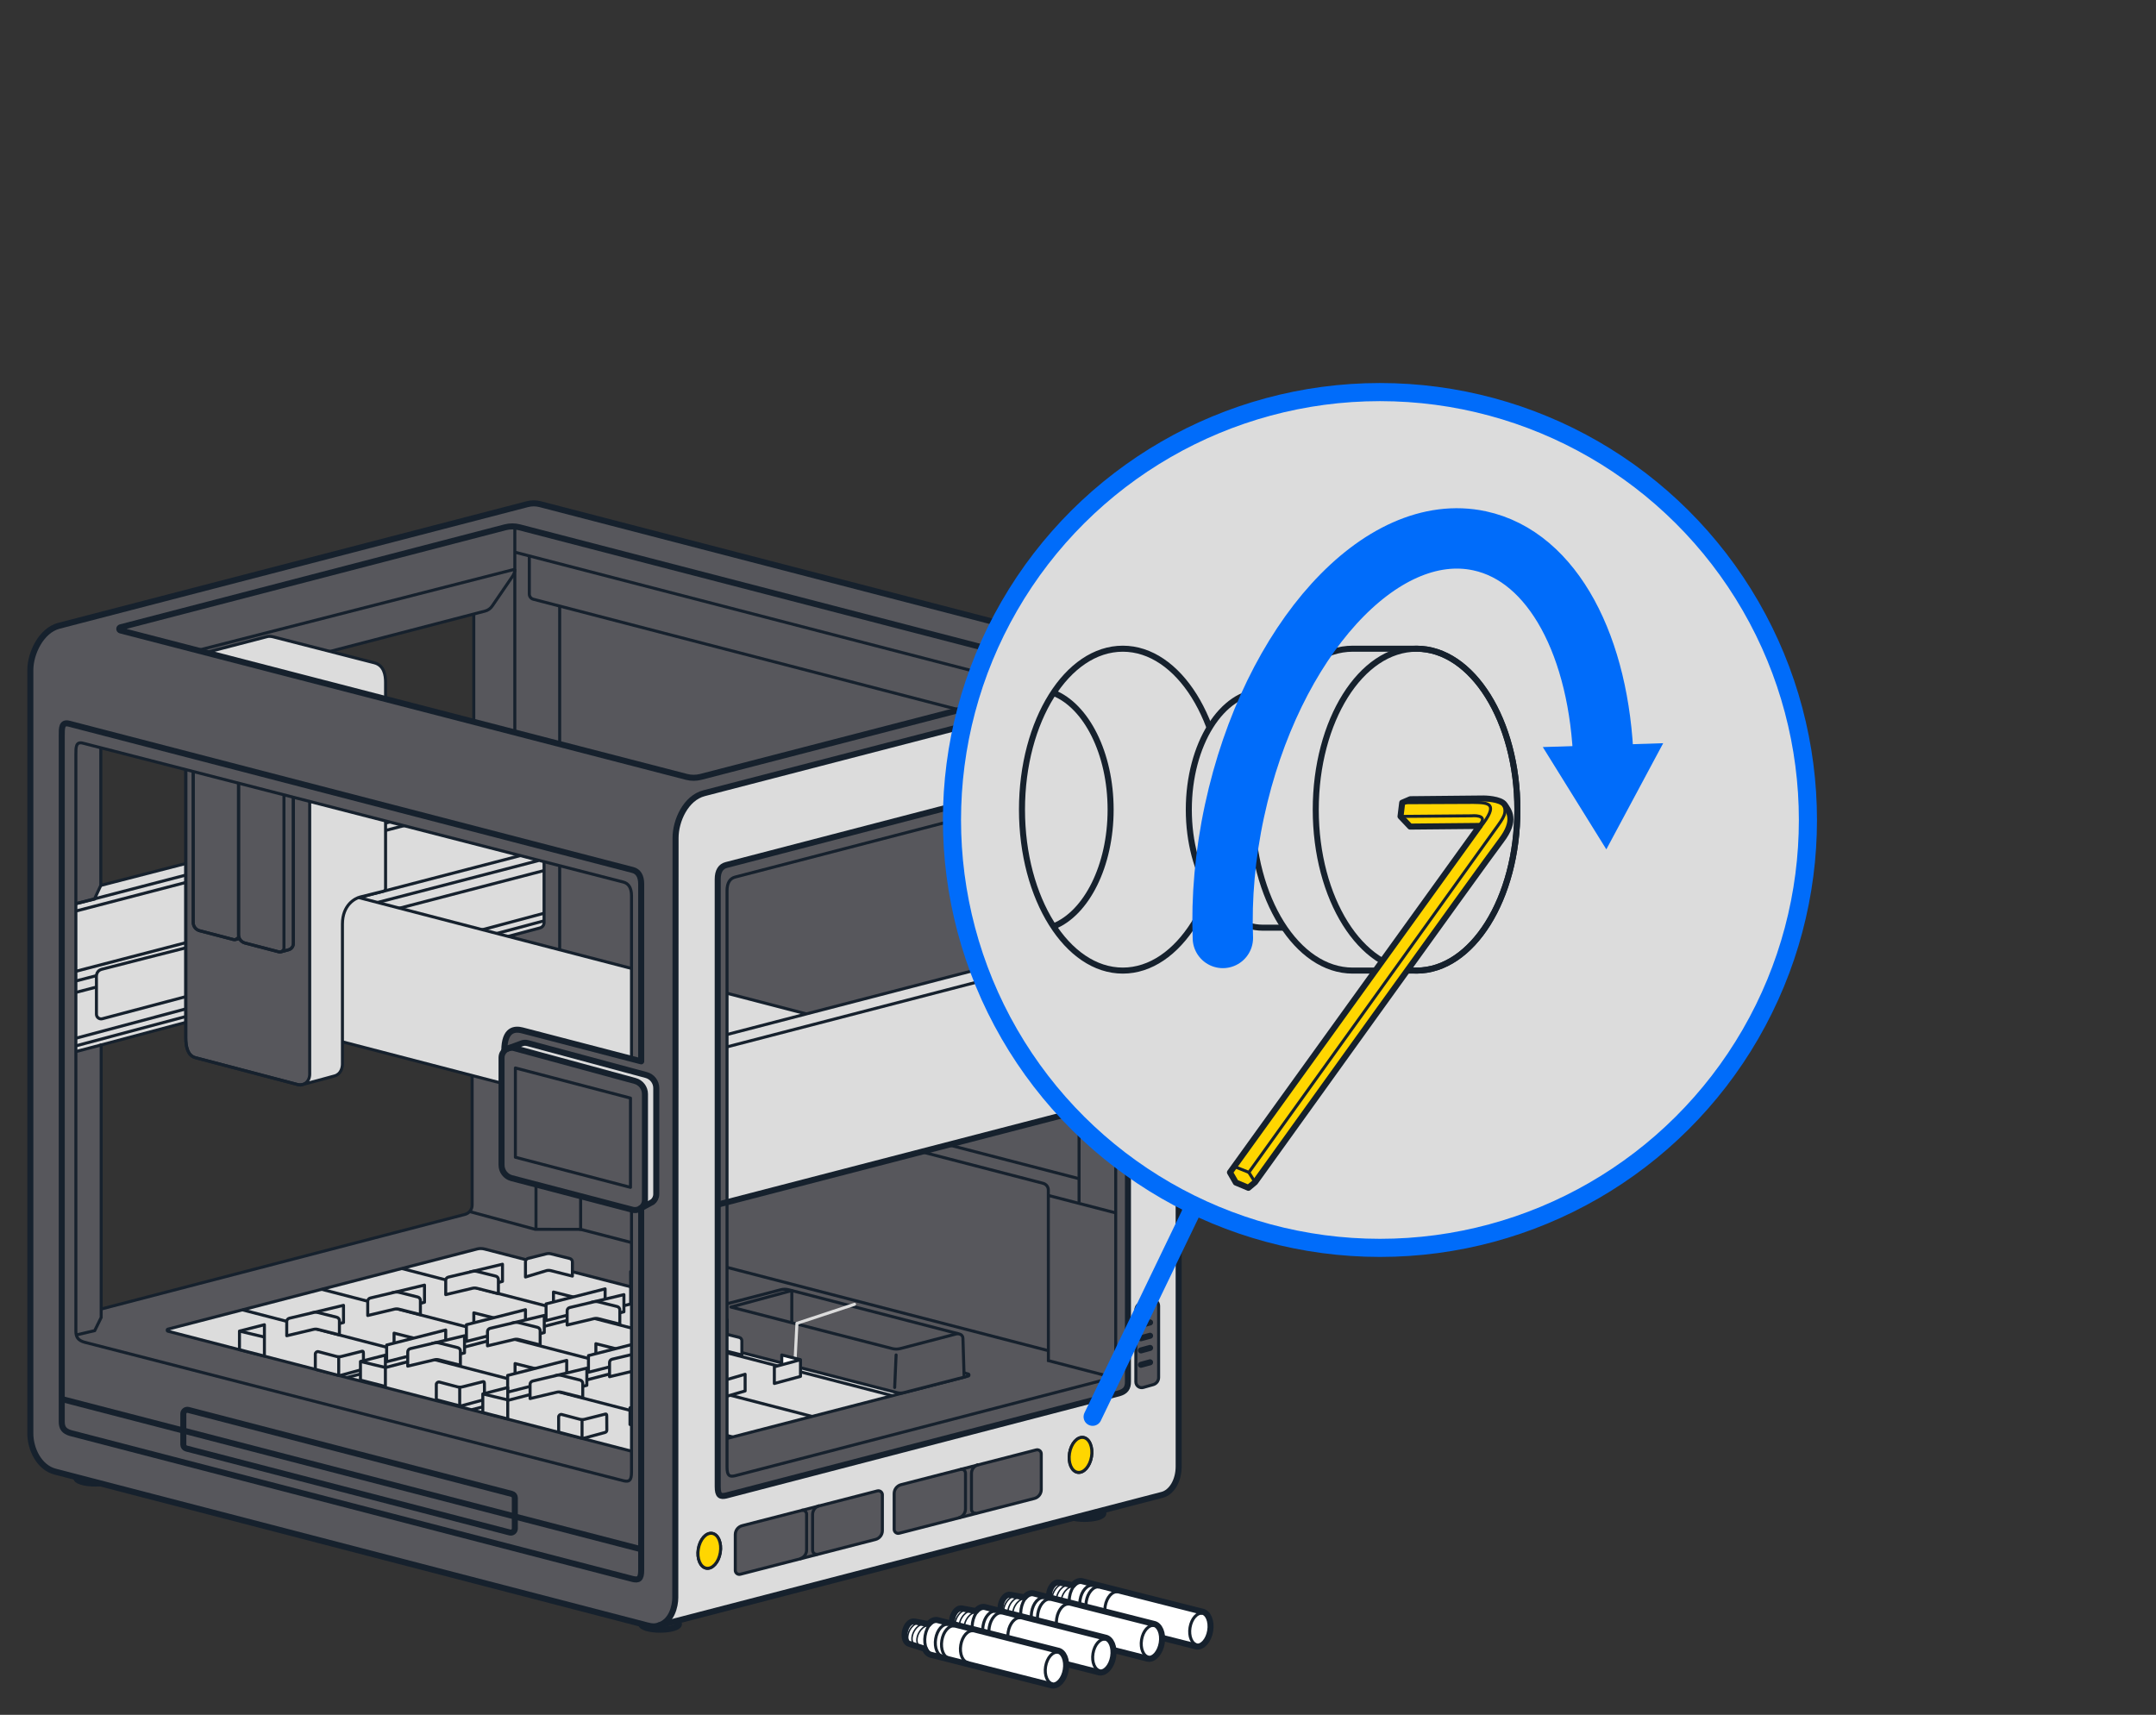 <?xml version="1.0" encoding="UTF-8" standalone="no"?>
<!DOCTYPE svg PUBLIC "-//W3C//DTD SVG 1.1//EN" "http://www.w3.org/Graphics/SVG/1.1/DTD/svg11.dtd">
<svg width="100%" height="100%" viewBox="0 0 357 284" version="1.1" xmlns="http://www.w3.org/2000/svg" xmlns:xlink="http://www.w3.org/1999/xlink" xml:space="preserve" xmlns:serif="http://www.serif.com/" style="fill-rule:evenodd;clip-rule:evenodd;stroke-miterlimit:10;">
    <rect x="0" y="0" width="357" height="284" fill="#333333" stroke="none"/>
    <g transform="matrix(1,0,0,1,-59.857,-41.281)">
        <g id="Layer-1" serif:id="Layer 1">
            <g>
                <g>
                    <g>
                        <g>
                            <g transform="matrix(1,0,0,1,138.307,274.61)">
                                <path d="M0,-113.917L-34.059,-122.778L0,-131.639L0,-113.917ZM-0.272,-33.743C-0.272,-33.743 -0.25,-32.522 -1.46,-32.207C-2.67,-31.892 -61.698,-16.536 -61.698,-16.536L-61.698,-60.273L-0.272,-76.656L-0.272,-33.743ZM-61.698,-109.475L-17.857,-98.092L-61.698,-86.709L-61.698,-109.475ZM115.801,-122.615L10.978,-149.834C10.291,-150.013 9.571,-150.013 8.884,-149.834L-68.693,-129.69C-71.635,-128.926 -73.425,-125.122 -73.425,-122.376C-73.424,-119.697 -73.424,1.034 -73.425,4.085C-73.425,6.614 -72.001,9.706 -69.302,10.398C-67.548,10.848 27.74,35.606 28.723,35.861C29.628,36.096 29.993,36.047 30.489,35.921C31.791,35.589 112.446,14.639 113.99,14.238C115.535,13.837 116.719,11.92 116.719,9.543L116.719,-121.427C116.719,-121.986 116.342,-122.474 115.801,-122.615" style="fill:rgb(87,87,92);fill-rule:nonzero;"/>
                            </g>
                            <g transform="matrix(1,0,0,1,220.185,261.409)">
                                <path d="M0,7.767C0.176,7.721 0.176,7.471 0,7.425L-80.103,-13.273C-80.511,-13.378 -80.939,-13.378 -81.346,-13.273L-132.521,-0.001C-132.697,0.045 -132.697,0.295 -132.521,0.341L-52.564,21.039C-52.157,21.145 -51.729,21.145 -51.321,21.039L0,7.767Z" style="fill:rgb(220,220,220);fill-rule:nonzero;"/>
                            </g>
                            <g transform="matrix(1,0,0,1,149.945,215.421)">
                                <path d="M0,-46.812L-73.485,-27.312L-74.406,-25.233L-77.458,-24.475L-77.458,0L-1.013,-20.286C-0.416,-20.444 0,-20.985 0,-21.603L0,-46.812Z" style="fill:rgb(220,220,220);fill-rule:nonzero;"/>
                            </g>
                            <g transform="matrix(1,0,0,1,76.609,197.954)">
                                <path d="M0,60.12L60.238,44.449C60.938,44.267 61.426,43.635 61.426,42.913L61.426,0" style="fill:none;fill-rule:nonzero;stroke:rgb(22,33,45);stroke-width:0.5px;"/>
                            </g>
                            <g transform="matrix(1,0,0,1,164.425,241.934)">
                                <path d="M0,5.134L-8.433,2.944L-15.95,2.937L-26.805,0" style="fill:none;fill-rule:nonzero;stroke:rgb(22,33,45);stroke-width:0.5px;"/>
                            </g>
                            <g transform="matrix(1,0,0,1,156.004,217.277)">
                                <path d="M0,27.848L0,0L-7.396,0" style="fill:none;fill-rule:nonzero;stroke:rgb(22,33,45);stroke-width:0.5px;"/>
                            </g>
                            <g transform="matrix(1,0,0,1,138.034,244.719)">
                                <path d="M0,-30.231L10.574,-27.485L10.574,0" style="fill:none;fill-rule:nonzero;stroke:rgb(22,33,45);stroke-width:0.5px;"/>
                            </g>
                            <g transform="matrix(-0.967,-0.253,-0.253,0.967,156.419,216.249)">
                                <path d="M-8.562,1.101L0.141,1.101" style="fill:none;fill-rule:nonzero;stroke:rgb(22,33,45);stroke-width:0.5px;"/>
                            </g>
                            <g transform="matrix(1,0,0,1,164.425,196.129)">
                                <path d="M0,21.124L-11.894,18.035L-19.548,20.077L-19.548,0" style="fill:none;fill-rule:nonzero;stroke:rgb(22,33,45);stroke-width:0.5px;"/>
                            </g>
                            <g transform="matrix(0,-1,-1,0,167.225,199.47)">
                                <path d="M-14.694,14.694L14.694,14.694" style="fill:none;fill-rule:nonzero;stroke:rgb(22,33,45);stroke-width:0.5px;"/>
                            </g>
                            <g transform="matrix(1,0,0,1,72.487,183.99)">
                                <path d="M0,78.378L3.052,77.664L4.122,75.483L4.122,30.347L76.796,10.964C77.187,10.86 77.458,10.506 77.458,10.102L77.458,0" style="fill:none;fill-rule:nonzero;stroke:rgb(22,33,45);stroke-width:0.5px;"/>
                            </g>
                            <g transform="matrix(1,0,0,1,76.549,187.916)">
                                <path d="M0,-22.796L0,0L44.286,-11.41" style="fill:none;fill-rule:nonzero;stroke:rgb(22,33,45);stroke-width:0.5px;"/>
                            </g>
                            <g transform="matrix(1,0,0,1,72.42,187.916)">
                                <path d="M0,3.03L3.074,2.273L4.129,0" style="fill:none;fill-rule:nonzero;stroke:rgb(22,33,45);stroke-width:0.5px;"/>
                            </g>
                            <g transform="matrix(1,0,0,1,103.896,128.482)">
                                <path d="M0,23.442L36.283,14.002C36.758,13.879 37.172,13.587 37.45,13.182L40.852,8.212C41.084,7.873 41.208,7.472 41.208,7.062L41.208,0" style="fill:none;fill-rule:nonzero;stroke:rgb(22,33,45);stroke-width:0.5px;"/>
                            </g>
                            <g transform="matrix(0,-1,-1,0,158.625,149.065)">
                                <path d="M-13.522,13.522L13.522,13.522" style="fill:none;fill-rule:nonzero;stroke:rgb(22,33,45);stroke-width:0.5px;"/>
                            </g>
                            <g transform="matrix(0.968,0.251,0.251,-0.968,149.349,122.14)">
                                <path d="M-1.446,-11.316L88.544,-11.316" style="fill:none;fill-rule:nonzero;stroke:rgb(22,33,45);stroke-width:0.5px;"/>
                            </g>
                            <g transform="matrix(1,0,0,1,218.712,133.351)">
                                <path d="M0,25.502L-70.546,7.172C-70.936,7.07 -71.209,6.718 -71.209,6.315L-71.209,0" style="fill:none;fill-rule:nonzero;stroke:rgb(22,33,45);stroke-width:0.5px;"/>
                            </g>
                            <g transform="matrix(0,1,1,0,147.168,151.832)">
                                <path d="M-8.861,-8.861L8.861,-8.861" style="fill:none;fill-rule:nonzero;stroke:rgb(22,33,45);stroke-width:0.5px;"/>
                            </g>
                            <g transform="matrix(0,-1,-1,0,163.962,153.079)">
                                <path d="M-11.431,11.431L11.431,11.431" style="fill:none;fill-rule:nonzero;stroke:rgb(22,33,45);stroke-width:0.5px;"/>
                            </g>
                            <g transform="matrix(-0.969,0.248,0.248,0.969,95.082,155.305)">
                                <path d="M-53.361,-6.728L0.848,-6.728" style="fill:none;fill-rule:nonzero;stroke:rgb(22,33,45);stroke-width:0.5px;"/>
                            </g>
                            <g transform="matrix(0,1,1,0,246.094,232.809)">
                                <path d="M-7.562,-7.562L7.562,-7.562" style="fill:none;fill-rule:nonzero;stroke:rgb(22,33,45);stroke-width:0.5px;"/>
                            </g>
                            <g transform="matrix(0.968,0.251,0.251,-0.968,217.618,228.667)">
                                <path d="M-4.185,-4.558L16.638,-4.558C17.163,-4.558 17.623,-4.914 17.755,-5.423L24.855,-32.767L35.692,-32.768" style="fill:none;fill-rule:nonzero;stroke:rgb(22,33,45);stroke-width:0.5px;"/>
                            </g>
                            <g transform="matrix(0.968,0.251,0.251,-0.968,182.832,244.712)">
                                <path d="M-0.882,-6.907L54.08,-6.907" style="fill:none;fill-rule:nonzero;stroke:rgb(22,33,45);stroke-width:0.5px;"/>
                            </g>
                            <g transform="matrix(0.968,0.251,0.251,-0.968,217.926,228.24)">
                                <path d="M-0.359,-2.812L22.019,-2.812" style="fill:none;fill-rule:nonzero;stroke:rgb(22,33,45);stroke-width:0.5px;"/>
                            </g>
                            <g transform="matrix(0,1,1,0,251.332,184.55)">
                                <path d="M-12.801,-12.801L12.801,-12.801" style="fill:none;fill-rule:nonzero;stroke:rgb(22,33,45);stroke-width:0.5px;"/>
                            </g>
                            <g transform="matrix(0.968,0.251,0.251,-0.968,233.983,237.906)">
                                <path d="M-0.185,-1.449L11.346,-1.449" style="fill:none;fill-rule:nonzero;stroke:rgb(22,33,45);stroke-width:0.5px;"/>
                            </g>
                            <g transform="matrix(-0.967,0.254,0.254,0.967,72.692,215.927)">
                                <path d="M-4.192,-0.542L0.07,-0.542" style="fill:none;fill-rule:nonzero;stroke:rgb(22,33,45);stroke-width:0.5px;"/>
                            </g>
                            <g transform="matrix(0.968,-0.252,-0.252,-0.968,76.173,200.278)">
                                <path d="M-1.278,9.976L77.86,9.977" style="fill:none;fill-rule:nonzero;stroke:rgb(22,33,45);stroke-width:0.5px;"/>
                            </g>
                            <g transform="matrix(0.968,-0.252,-0.252,-0.968,76.173,201.499)">
                                <path d="M-1.278,9.976L77.86,9.977" style="fill:none;fill-rule:nonzero;stroke:rgb(22,33,45);stroke-width:0.5px;"/>
                            </g>
                            <g transform="matrix(0.966,-0.258,-0.258,-0.966,76.408,224.144)">
                                <path d="M-1.36,10.358L78.885,10.358" style="fill:none;fill-rule:nonzero;stroke:rgb(22,33,45);stroke-width:0.5px;"/>
                            </g>
                            <g transform="matrix(0.966,-0.258,-0.258,-0.966,76.395,222.869)">
                                <path d="M-1.355,10.34L78.88,10.339" style="fill:none;fill-rule:nonzero;stroke:rgb(22,33,45);stroke-width:0.5px;"/>
                            </g>
                            <g transform="matrix(0.968,-0.252,-0.252,-0.968,76.173,213.081)">
                                <path d="M-1.278,9.976L77.86,9.977" style="fill:none;fill-rule:nonzero;stroke:rgb(22,33,45);stroke-width:0.5px;"/>
                            </g>
                            <g transform="matrix(0.968,-0.252,-0.252,-0.968,76.173,211.475)">
                                <path d="M-1.278,9.976L77.86,9.977" style="fill:none;fill-rule:nonzero;stroke:rgb(22,33,45);stroke-width:0.5px;"/>
                            </g>
                            <g transform="matrix(0.968,-0.252,-0.252,-0.968,76.219,215.088)">
                                <path d="M-1.294,10.1L78.819,10.1" style="fill:none;fill-rule:nonzero;stroke:rgb(22,33,45);stroke-width:0.5px;"/>
                            </g>
                            <g transform="matrix(0,-1,-1,0,169.156,307.127)">
                                <ellipse cx="-3.126" cy="0" rx="0.93" ry="3.126" style="fill:none;stroke:rgb(22,33,45);stroke-width:1px;"/>
                            </g>
                            <g transform="matrix(0,-1,-1,0,75.613,282.92)">
                                <ellipse cx="-3.126" cy="0" rx="0.93" ry="3.126" style="fill:none;stroke:rgb(22,33,45);stroke-width:1px;"/>
                            </g>
                            <g transform="matrix(0,-1,-1,0,239.431,288.778)">
                                <ellipse cx="-3.126" cy="0" rx="0.93" ry="3.126" style="fill:none;stroke:rgb(22,33,45);stroke-width:1px;"/>
                            </g>
                            <g transform="matrix(1,0,0,1,220.185,261.409)">
                                <path d="M0,7.767C0.176,7.721 0.176,7.471 0,7.425L-80.103,-13.273C-80.511,-13.378 -80.939,-13.378 -81.346,-13.273L-132.521,-0.001C-132.697,0.045 -132.697,0.295 -132.521,0.341L-52.564,21.039C-52.157,21.145 -51.729,21.145 -51.321,21.039L0,7.767Z" style="fill:none;fill-rule:nonzero;stroke:rgb(22,33,45);stroke-width:0.5px;"/>
                            </g>
                            <g transform="matrix(0.968,-0.251,-0.251,-0.968,119.841,275.789)">
                                <path d="M-0.868,6.805L53.351,6.806" style="fill:none;fill-rule:nonzero;stroke:rgb(22,33,45);stroke-width:0.5px;"/>
                            </g>
                            <g transform="matrix(0.968,-0.251,-0.251,-0.968,140.473,281.132)">
                                <path d="M-0.868,6.808L53.37,6.808" style="fill:none;fill-rule:nonzero;stroke:rgb(22,33,45);stroke-width:0.5px;"/>
                            </g>
                            <g transform="matrix(-0.968,-0.251,-0.251,0.968,130.336,241.508)">
                                <path d="M-82.562,10.532L1.343,10.532" style="fill:none;fill-rule:nonzero;stroke:rgb(22,33,45);stroke-width:0.5px;"/>
                            </g>
                            <g transform="matrix(-0.968,-0.251,-0.251,0.968,117.057,244.952)">
                                <path d="M-82.543,10.53L1.343,10.53" style="fill:none;fill-rule:nonzero;stroke:rgb(22,33,45);stroke-width:0.5px;"/>
                            </g>
                            <g transform="matrix(-0.968,-0.251,-0.251,0.968,103.931,248.359)">
                                <path d="M-82.524,10.527L1.343,10.527" style="fill:none;fill-rule:nonzero;stroke:rgb(22,33,45);stroke-width:0.5px;"/>
                            </g>
                            <g transform="matrix(1,0,0,1,219.503,257.439)">
                                <path d="M0,11.913L-0.199,5.458C-0.208,5.142 -0.426,4.87 -0.732,4.79L-29.055,-2.556C-29.485,-2.667 -29.936,-2.667 -30.365,-2.555L-39.397,-0.204C-39.713,-0.121 -39.94,0.156 -39.958,0.482L-40.293,6.533C-40.306,6.773 -40.149,6.989 -39.917,7.051L-11.097,14.485C-10.743,14.579 -10.371,14.58 -10.017,14.489L0,11.913Z" style="fill:rgb(87,87,92);fill-rule:nonzero;stroke:rgb(22,33,45);stroke-width:0.5px;"/>
                            </g>
                            <g transform="matrix(1,0,0,1,218.423,257.618)">
                                <path d="M0,4.521L-9.469,7.001C-9.919,7.119 -10.391,7.12 -10.842,7.004L-37.538,0.129L-27.452,-2.599L-27.457,2.725" style="fill:none;fill-rule:nonzero;stroke:rgb(22,33,45);stroke-width:0.5px;stroke-linecap:round;stroke-linejoin:round;"/>
                            </g>
                            <g transform="matrix(0.044,-0.999,-0.999,-0.044,210.809,268.612)">
                                <path d="M-2.58,2.697L2.818,2.697" style="fill:none;fill-rule:nonzero;stroke:rgb(22,33,45);stroke-width:0.5px;stroke-linecap:round;stroke-linejoin:round;"/>
                            </g>
                            <g transform="matrix(1,0,0,1,191.468,257.294)">
                                <path d="M0,10.083L0.35,3.151L9.883,0" style="fill:none;fill-rule:nonzero;stroke:rgb(220,220,220);stroke-width:0.5px;stroke-linecap:round;stroke-linejoin:round;"/>
                            </g>
                            <g transform="matrix(1,0,0,1,115.793,265.061)">
                                <path d="M0,3.977L-3.486,3.057C-3.627,3.02 -3.725,2.893 -3.725,2.747L-3.725,0.483C-3.725,0.209 -3.465,0.009 -3.2,0.079L-0.249,0.86C0.013,0.929 0.288,0.935 0.553,0.878L3.973,0.016C4.109,-0.019 4.239,-0.047 4.239,0.305C4.239,0.576 4.249,2.017 4.254,2.666C4.255,2.854 4.126,3.015 3.943,3.058L0.516,3.984C0.346,4.024 0.169,4.022 0,3.977Z" style="fill:rgb(220,220,220);fill-rule:nonzero;stroke:rgb(22,33,45);stroke-width:0.5px;stroke-linejoin:round;"/>
                            </g>
                            <g transform="matrix(0,-1,-1,0,117.375,267.51)">
                                <path d="M-1.432,1.432L1.432,1.432" style="fill:none;fill-rule:nonzero;stroke:rgb(22,33,45);stroke-width:0.5px;"/>
                            </g>
                            <g transform="matrix(1,0,0,1,111.278,259.179)">
                                <path d="M0,-0.409L5.459,-1.714L5.459,1.127L4.779,1.305" style="fill:rgb(220,220,220);fill-rule:nonzero;stroke:rgb(22,33,45);stroke-width:0.5px;stroke-linejoin:round;"/>
                            </g>
                            <g transform="matrix(1,0,0,1,116.058,261.101)">
                                <path d="M0,-1.105L0,1.25L-3.548,0.352C-3.798,0.288 -4.059,0.288 -4.309,0.349L-8.721,1.399L-8.721,-0.954C-8.721,-1.212 -8.545,-1.437 -8.295,-1.499L-4.321,-2.44C-4.063,-2.504 -3.794,-2.503 -3.536,-2.439L-0.438,-1.666C-0.181,-1.602 0,-1.37 0,-1.105Z" style="fill:rgb(220,220,220);fill-rule:nonzero;stroke:rgb(22,33,45);stroke-width:0.5px;stroke-linejoin:round;"/>
                            </g>
                            <g transform="matrix(1,0,0,1,124.689,255.827)">
                                <path d="M0,-0.409L5.459,-1.714L5.459,1.127L4.779,1.305" style="fill:rgb(220,220,220);fill-rule:nonzero;stroke:rgb(22,33,45);stroke-width:0.5px;stroke-linejoin:round;"/>
                            </g>
                            <g transform="matrix(1,0,0,1,129.469,257.749)">
                                <path d="M0,-1.105L0,1.25L-3.548,0.352C-3.798,0.288 -4.059,0.288 -4.309,0.349L-8.721,1.399L-8.721,-0.954C-8.721,-1.212 -8.545,-1.437 -8.295,-1.499L-4.321,-2.44C-4.063,-2.504 -3.794,-2.503 -3.536,-2.439L-0.438,-1.666C-0.181,-1.602 0,-1.37 0,-1.105Z" style="fill:rgb(220,220,220);fill-rule:nonzero;stroke:rgb(22,33,45);stroke-width:0.5px;stroke-linejoin:round;"/>
                            </g>
                            <g transform="matrix(1,0,0,1,137.603,252.369)">
                                <path d="M0,-0.409L5.459,-1.714L5.459,1.127L4.779,1.305" style="fill:rgb(220,220,220);fill-rule:nonzero;stroke:rgb(22,33,45);stroke-width:0.5px;stroke-linejoin:round;"/>
                            </g>
                            <g transform="matrix(1,0,0,1,142.382,254.291)">
                                <path d="M0,-1.105L0,1.25L-3.548,0.352C-3.798,0.288 -4.059,0.288 -4.309,0.349L-8.721,1.399L-8.721,-0.954C-8.721,-1.212 -8.545,-1.437 -8.295,-1.499L-4.321,-2.44C-4.063,-2.504 -3.794,-2.503 -3.536,-2.439L-0.438,-1.666C-0.181,-1.602 0,-1.37 0,-1.105Z" style="fill:rgb(220,220,220);fill-rule:nonzero;stroke:rgb(22,33,45);stroke-width:0.5px;stroke-linejoin:round;"/>
                            </g>
                            <g transform="matrix(1,0,0,1,154.637,251.372)">
                                <path d="M0,-1.105L0,1.25L-3.548,0.352C-3.798,0.288 -4.059,0.288 -4.309,0.349L-7.769,1.399L-7.769,-1.134C-7.769,-1.392 -7.593,-1.617 -7.342,-1.679L-4.321,-2.44C-4.063,-2.504 -3.794,-2.503 -3.536,-2.439L-0.438,-1.666C-0.181,-1.602 0,-1.37 0,-1.105Z" style="fill:rgb(220,220,220);fill-rule:nonzero;stroke:rgb(22,33,45);stroke-width:0.5px;stroke-linejoin:round;"/>
                            </g>
                            <g transform="matrix(-0.969,-0.247,-0.247,0.969,163.967,255.452)">
                                <path d="M-3.684,-3.546L0.578,-3.546L-0.706,1.484L-4.446,-0.559L-3.684,-3.546Z" style="fill:white;fill-rule:nonzero;stroke:rgb(22,33,45);stroke-width:0.5px;stroke-linejoin:round;"/>
                            </g>
                            <g transform="matrix(-0.972,0.234,0.234,0.972,164.458,254.393)">
                                <path d="M-4.188,-0.497L0.059,-0.498" style="fill:none;fill-rule:nonzero;stroke:rgb(22,33,45);stroke-width:0.5px;stroke-linejoin:round;"/>
                            </g>
                            <g transform="matrix(1,0,0,1,174.118,256.096)">
                                <path d="M0,-0.967L0,1.388L-3.548,0.49C-3.798,0.426 -4.059,0.426 -4.309,0.487L-7.769,1.399L-7.769,-0.996C-7.769,-1.254 -7.593,-1.479 -7.342,-1.541L-4.321,-2.302C-4.063,-2.366 -3.794,-2.365 -3.536,-2.301L-0.438,-1.528C-0.181,-1.464 0,-1.232 0,-0.967Z" style="fill:white;fill-rule:nonzero;stroke:rgb(22,33,45);stroke-width:0.5px;stroke-linejoin:round;"/>
                            </g>
                            <g transform="matrix(0.969,-0.247,-0.247,-0.969,99.192,262.286)">
                                <path d="M0.445,0.463L4.707,0.463L3.423,-4.567L-0.317,-2.524L0.445,0.463Z" style="fill:rgb(220,220,220);fill-rule:nonzero;stroke:rgb(22,33,45);stroke-width:0.5px;stroke-linejoin:round;"/>
                            </g>
                            <g transform="matrix(0.972,0.234,0.234,-0.972,99.683,261.258)">
                                <path d="M-0.059,-0.498L4.188,-0.497" style="fill:none;fill-rule:nonzero;stroke:rgb(22,33,45);stroke-width:0.5px;stroke-linejoin:round;"/>
                            </g>
                            <g transform="matrix(1,0,0,1,129.108,263.435)">
                                <path d="M0,-0.356L-4.001,-1.366L-4.001,1.01" style="fill:rgb(220,220,220);fill-rule:nonzero;stroke:rgb(22,33,45);stroke-width:0.5px;stroke-linejoin:round;"/>
                            </g>
                            <g transform="matrix(-0.969,0.247,0.247,0.969,123.999,265.25)">
                                <path d="M-9.595,1.472L0.498,1.472L-0.185,-1.205L-10.278,-1.205L-9.595,1.472Z" style="fill:rgb(220,220,220);fill-rule:nonzero;stroke:rgb(22,33,45);stroke-width:0.5px;stroke-linejoin:round;"/>
                            </g>
                            <g transform="matrix(1,0,0,1,135.828,270.097)">
                                <path d="M0,3.977L-3.486,3.057C-3.627,3.02 -3.725,2.893 -3.725,2.747L-3.725,0.483C-3.725,0.209 -3.465,0.009 -3.2,0.079L-0.249,0.86C0.013,0.929 0.288,0.935 0.553,0.878L3.973,0.016C4.109,-0.019 4.239,-0.047 4.239,0.305C4.239,0.576 4.249,2.017 4.254,2.666C4.255,2.854 4.126,3.015 3.943,3.058L0.516,3.984C0.346,4.024 0.169,4.022 0,3.977Z" style="fill:rgb(220,220,220);fill-rule:nonzero;stroke:rgb(22,33,45);stroke-width:0.5px;stroke-linejoin:round;"/>
                            </g>
                            <g transform="matrix(0,-1,-1,0,137.41,272.546)">
                                <path d="M-1.432,1.432L1.432,1.432" style="fill:none;fill-rule:nonzero;stroke:rgb(22,33,45);stroke-width:0.5px;"/>
                            </g>
                            <g transform="matrix(1,0,0,1,131.313,264.214)">
                                <path d="M0,-0.409L5.459,-1.714L5.459,1.127L4.779,1.305" style="fill:rgb(220,220,220);fill-rule:nonzero;stroke:rgb(22,33,45);stroke-width:0.5px;stroke-linejoin:round;"/>
                            </g>
                            <g transform="matrix(1,0,0,1,136.092,266.136)">
                                <path d="M0,-1.105L0,1.25L-3.548,0.352C-3.798,0.288 -4.059,0.288 -4.309,0.349L-8.721,1.399L-8.721,-0.954C-8.721,-1.212 -8.545,-1.437 -8.295,-1.499L-4.321,-2.44C-4.063,-2.504 -3.794,-2.503 -3.536,-2.439L-0.438,-1.666C-0.181,-1.602 0,-1.37 0,-1.105Z" style="fill:rgb(220,220,220);fill-rule:nonzero;stroke:rgb(22,33,45);stroke-width:0.5px;stroke-linejoin:round;"/>
                            </g>
                            <g transform="matrix(1,0,0,1,142.315,260.071)">
                                <path d="M0,-0.356L-4.001,-1.366L-4.001,1.01" style="fill:rgb(220,220,220);fill-rule:nonzero;stroke:rgb(22,33,45);stroke-width:0.5px;stroke-linejoin:round;"/>
                            </g>
                            <g transform="matrix(-0.969,0.247,0.247,0.969,137.206,261.886)">
                                <path d="M-9.595,1.472L0.498,1.472L-0.185,-1.205L-10.278,-1.205L-9.595,1.472Z" style="fill:rgb(220,220,220);fill-rule:nonzero;stroke:rgb(22,33,45);stroke-width:0.5px;stroke-linejoin:round;"/>
                            </g>
                            <g transform="matrix(1,0,0,1,144.52,260.85)">
                                <path d="M0,-0.409L5.459,-1.714L5.459,1.127L4.779,1.305" style="fill:rgb(220,220,220);fill-rule:nonzero;stroke:rgb(22,33,45);stroke-width:0.5px;stroke-linejoin:round;"/>
                            </g>
                            <g transform="matrix(1,0,0,1,149.299,262.772)">
                                <path d="M0,-1.105L0,1.25L-3.548,0.352C-3.798,0.288 -4.059,0.288 -4.309,0.349L-8.721,1.399L-8.721,-0.954C-8.721,-1.212 -8.545,-1.437 -8.295,-1.499L-4.321,-2.44C-4.063,-2.504 -3.794,-2.503 -3.536,-2.439L-0.438,-1.666C-0.181,-1.602 0,-1.37 0,-1.105Z" style="fill:rgb(220,220,220);fill-rule:nonzero;stroke:rgb(22,33,45);stroke-width:0.5px;stroke-linejoin:round;"/>
                            </g>
                            <g transform="matrix(1,0,0,1,162.525,265.183)">
                                <path d="M0,-0.356L-4.001,-1.366L-4.001,1.01" style="fill:rgb(220,220,220);fill-rule:nonzero;stroke:rgb(22,33,45);stroke-width:0.5px;stroke-linejoin:round;"/>
                            </g>
                            <g transform="matrix(-0.969,0.247,0.247,0.969,157.416,266.999)">
                                <path d="M-9.595,1.472L0.498,1.472L-0.185,-1.205L-10.278,-1.205L-9.595,1.472Z" style="fill:rgb(220,220,220);fill-rule:nonzero;stroke:rgb(22,33,45);stroke-width:0.5px;stroke-linejoin:round;"/>
                            </g>
                            <g transform="matrix(1,0,0,1,164.729,265.962)">
                                <path d="M0,-0.409L5.459,-1.714L5.459,1.127L4.779,1.305" style="fill:rgb(220,220,220);fill-rule:nonzero;stroke:rgb(22,33,45);stroke-width:0.5px;stroke-linejoin:round;"/>
                            </g>
                            <g transform="matrix(1,0,0,1,169.509,267.885)">
                                <path d="M0,-1.105L0,1.25L-3.548,0.352C-3.798,0.288 -4.059,0.288 -4.309,0.349L-8.721,1.399L-8.721,-0.954C-8.721,-1.212 -8.545,-1.437 -8.295,-1.499L-4.321,-2.44C-4.063,-2.504 -3.794,-2.503 -3.536,-2.439L-0.438,-1.666C-0.181,-1.602 0,-1.37 0,-1.105Z" style="fill:rgb(220,220,220);fill-rule:nonzero;stroke:rgb(22,33,45);stroke-width:0.5px;stroke-linejoin:round;"/>
                            </g>
                            <g transform="matrix(1,0,0,1,155.504,256.625)">
                                <path d="M0,-0.356L-4.001,-1.366L-4.001,1.01" style="fill:rgb(220,220,220);fill-rule:nonzero;stroke:rgb(22,33,45);stroke-width:0.5px;stroke-linejoin:round;"/>
                            </g>
                            <g transform="matrix(-0.969,0.247,0.247,0.969,150.394,258.44)">
                                <path d="M-9.595,1.472L0.498,1.472L-0.185,-1.205L-10.278,-1.205L-9.595,1.472Z" style="fill:rgb(220,220,220);fill-rule:nonzero;stroke:rgb(22,33,45);stroke-width:0.5px;stroke-linejoin:round;"/>
                            </g>
                            <g transform="matrix(1,0,0,1,157.708,257.404)">
                                <path d="M0,-0.409L5.459,-1.714L5.459,1.127L4.779,1.305" style="fill:rgb(220,220,220);fill-rule:nonzero;stroke:rgb(22,33,45);stroke-width:0.5px;stroke-linejoin:round;"/>
                            </g>
                            <g transform="matrix(1,0,0,1,162.488,259.326)">
                                <path d="M0,-1.105L0,1.25L-3.548,0.352C-3.798,0.288 -4.059,0.288 -4.309,0.349L-8.721,1.399L-8.721,-0.954C-8.721,-1.212 -8.545,-1.437 -8.295,-1.499L-4.321,-2.44C-4.063,-2.504 -3.794,-2.503 -3.536,-2.439L-0.438,-1.666C-0.181,-1.602 0,-1.37 0,-1.105Z" style="fill:rgb(220,220,220);fill-rule:nonzero;stroke:rgb(22,33,45);stroke-width:0.5px;stroke-linejoin:round;"/>
                            </g>
                            <g transform="matrix(1,0,0,1,175.713,261.737)">
                                <path d="M0,-0.356L-4.001,-1.366L-4.001,1.01" style="fill:white;fill-rule:nonzero;stroke:rgb(22,33,45);stroke-width:0.5px;stroke-linejoin:round;"/>
                            </g>
                            <g transform="matrix(-0.969,0.247,0.247,0.969,170.604,263.553)">
                                <path d="M-9.595,1.472L0.498,1.472L-0.185,-1.205L-10.278,-1.205L-9.595,1.472Z" style="fill:white;fill-rule:nonzero;stroke:rgb(22,33,45);stroke-width:0.5px;stroke-linejoin:round;"/>
                            </g>
                            <g transform="matrix(1,0,0,1,182.697,264.439)">
                                <path d="M0,-1.105L0,1.25L-3.548,0.352C-3.798,0.288 -4.059,0.288 -4.309,0.349L-8.721,1.399L-8.721,-0.954C-8.721,-1.212 -8.545,-1.437 -8.295,-1.499L-4.321,-2.44C-4.063,-2.504 -3.794,-2.503 -3.536,-2.439L-0.438,-1.666C-0.181,-1.602 0,-1.37 0,-1.105Z" style="fill:rgb(220,220,220);fill-rule:nonzero;stroke:rgb(22,33,45);stroke-width:0.5px;stroke-linejoin:round;"/>
                            </g>
                            <g transform="matrix(0.969,-0.247,-0.247,-0.969,119.227,267.321)">
                                <path d="M0.445,0.463L4.707,0.463L3.423,-4.567L-0.317,-2.524L0.445,0.463Z" style="fill:rgb(220,220,220);fill-rule:nonzero;stroke:rgb(22,33,45);stroke-width:0.5px;stroke-linejoin:round;"/>
                            </g>
                            <g transform="matrix(0.972,0.234,0.234,-0.972,119.718,266.293)">
                                <path d="M-0.059,-0.498L4.188,-0.497" style="fill:none;fill-rule:nonzero;stroke:rgb(22,33,45);stroke-width:0.5px;stroke-linejoin:round;"/>
                            </g>
                            <g transform="matrix(1,0,0,1,149.143,268.47)">
                                <path d="M0,-0.356L-4.001,-1.366L-4.001,1.01" style="fill:rgb(220,220,220);fill-rule:nonzero;stroke:rgb(22,33,45);stroke-width:0.5px;stroke-linejoin:round;"/>
                            </g>
                            <g transform="matrix(-0.969,0.247,0.247,0.969,144.034,270.286)">
                                <path d="M-9.595,1.472L0.498,1.472L-0.185,-1.205L-10.278,-1.205L-9.595,1.472Z" style="fill:rgb(220,220,220);fill-rule:nonzero;stroke:rgb(22,33,45);stroke-width:0.5px;stroke-linejoin:round;"/>
                            </g>
                            <g transform="matrix(1,0,0,1,156.085,275.465)">
                                <path d="M0,3.977L-3.486,3.057C-3.627,3.02 -3.725,2.893 -3.725,2.747L-3.725,0.483C-3.725,0.209 -3.465,0.009 -3.2,0.079L-0.249,0.86C0.013,0.929 0.288,0.935 0.553,0.878L3.973,0.016C4.109,-0.019 4.239,-0.047 4.239,0.305C4.239,0.576 4.249,2.017 4.254,2.666C4.255,2.854 4.126,3.015 3.943,3.058L0.516,3.984C0.346,4.024 0.169,4.022 0,3.977Z" style="fill:rgb(220,220,220);fill-rule:nonzero;stroke:rgb(22,33,45);stroke-width:0.5px;stroke-linejoin:round;"/>
                            </g>
                            <g transform="matrix(0,-1,-1,0,157.667,277.914)">
                                <path d="M-1.432,1.432L1.432,1.432" style="fill:none;fill-rule:nonzero;stroke:rgb(22,33,45);stroke-width:0.5px;"/>
                            </g>
                            <g transform="matrix(1,0,0,1,151.57,269.583)">
                                <path d="M0,-0.409L5.459,-1.714L5.459,1.127L4.779,1.305" style="fill:rgb(220,220,220);fill-rule:nonzero;stroke:rgb(22,33,45);stroke-width:0.5px;stroke-linejoin:round;"/>
                            </g>
                            <g transform="matrix(1,0,0,1,156.35,271.505)">
                                <path d="M0,-1.105L0,1.25L-3.548,0.352C-3.798,0.288 -4.059,0.288 -4.309,0.349L-8.721,1.399L-8.721,-0.954C-8.721,-1.212 -8.545,-1.437 -8.295,-1.499L-4.321,-2.44C-4.063,-2.504 -3.794,-2.503 -3.536,-2.439L-0.438,-1.666C-0.181,-1.602 0,-1.37 0,-1.105Z" style="fill:rgb(220,220,220);fill-rule:nonzero;stroke:rgb(22,33,45);stroke-width:0.5px;stroke-linejoin:round;"/>
                            </g>
                            <g transform="matrix(0.969,-0.247,-0.247,-0.969,139.485,272.69)">
                                <path d="M0.445,0.463L4.707,0.463L3.423,-4.567L-0.317,-2.524L0.445,0.463Z" style="fill:rgb(220,220,220);fill-rule:nonzero;stroke:rgb(22,33,45);stroke-width:0.5px;stroke-linejoin:round;"/>
                            </g>
                            <g transform="matrix(0.972,0.234,0.234,-0.972,139.976,271.662)">
                                <path d="M-0.059,-0.498L4.188,-0.497" style="fill:none;fill-rule:nonzero;stroke:rgb(22,33,45);stroke-width:0.5px;stroke-linejoin:round;"/>
                            </g>
                            <g transform="matrix(1,0,0,1,169.401,273.839)">
                                <path d="M0,-0.356L-4.001,-1.366L-4.001,1.01" style="fill:white;fill-rule:nonzero;stroke:rgb(22,33,45);stroke-width:0.5px;stroke-linejoin:round;"/>
                            </g>
                            <g transform="matrix(-0.96,0.279,0.279,0.96,164.277,275.58)">
                                <path d="M-7.891,1.53L0.552,1.53L-0.218,-1.122L-8.661,-1.122L-7.891,1.53Z" style="fill:white;fill-rule:nonzero;stroke:rgb(22,33,45);stroke-width:0.5px;stroke-linejoin:round;"/>
                            </g>
                            <g transform="matrix(1,0,0,1,180.361,270.631)">
                                <path d="M0,-0.356L-4.001,-1.366L-4.001,1.01" style="fill:rgb(220,220,220);fill-rule:nonzero;stroke:rgb(22,33,45);stroke-width:0.5px;stroke-linejoin:round;"/>
                            </g>
                            <g transform="matrix(-0.96,0.279,0.279,0.96,175.237,272.372)">
                                <path d="M-7.891,1.53L0.552,1.53L-0.218,-1.122L-8.661,-1.122L-7.891,1.53Z" style="fill:rgb(220,220,220);fill-rule:nonzero;stroke:rgb(22,33,45);stroke-width:0.5px;stroke-linejoin:round;"/>
                            </g>
                            <g transform="matrix(1,0,0,1,192.407,267.263)">
                                <path d="M0,-0.794L-3.103,-1.585L-3.103,0.791" style="fill:white;fill-rule:nonzero;stroke:rgb(22,33,45);stroke-width:0.5px;stroke-linejoin:round;"/>
                            </g>
                            <g transform="matrix(-0.965,0.262,0.262,0.965,187.945,268.242)">
                                <path d="M-4.046,2.125L0.441,2.125L-0.284,-0.54L-4.771,-0.54L-4.046,2.125Z" style="fill:rgb(220,220,220);fill-rule:nonzero;stroke:rgb(22,33,45);stroke-width:0.5px;stroke-linejoin:round;"/>
                            </g>
                            <g transform="matrix(1,0,0,1,99.267,190.988)">
                                <path d="M0,13.06L-0.175,-5.354C-0.175,-5.768 -0.551,-6.08 -0.958,-6.002C-1.547,-5.89 -2.695,-5.524 -3.002,-5.456C-3.537,-5.337 -5.144,-4.721 -5.144,-1.513L-5.144,3.093C-5.144,4.103 -5.322,6.42 -7.401,6.954C-9.48,7.489 -21.48,10.519 -22.55,10.816C-23.619,11.113 -23.441,12.123 -23.441,12.479L-23.441,18.263C-23.441,18.77 -22.962,19.14 -22.472,19.013L0,13.06Z" style="fill:rgb(220,220,220);fill-rule:nonzero;stroke:rgb(22,33,45);stroke-width:0.5px;"/>
                            </g>
                            <g transform="matrix(1,0,0,1,186.019,184.794)">
                                <path d="M0,47.08L-88.901,23.979C-90.564,23.561 -90.951,22.224 -90.951,20.917L-90.951,3.987C-90.951,1.343 -89.673,0.69 -88.901,0.511C-88.313,0.376 -87.284,0.14 -86.828,0.035C-86.676,0 -86.52,0.003 -86.369,0.042L10.944,25.331" style="fill:rgb(220,220,220);fill-rule:nonzero;stroke:rgb(22,33,45);stroke-width:0.5px;"/>
                            </g>
                            <g transform="matrix(1,0,0,1,121.834,216.531)">
                                <path d="M0,-65.485L-16.722,-69.775C-16.985,-69.842 -17.424,-69.917 -17.748,-69.815L-30.223,-66.576C-30.272,-66.565 -30.322,-66.555 -30.366,-66.539L-30.431,-66.522L-30.428,-66.508C-31.099,-66.218 -31.213,-65.367 -31.213,-64.704L-31.213,-3.375C-31.213,-1.883 -30.889,-0.416 -29.624,-0.084L-12.724,4.357C-12.479,4.425 -12.237,4.432 -12.008,4.391L-12.008,4.394C-12.008,4.394 -11.994,4.391 -11.99,4.39C-11.971,4.386 -11.954,4.38 -11.936,4.376C-11.381,4.232 -7.489,3.219 -6.538,2.929C-5.513,2.617 -5.275,1.578 -5.275,0.969L-5.275,-22.214C-5.275,-25.407 -3.166,-26.477 -2.364,-26.685C-1.721,-26.851 0.611,-27.428 1.511,-27.651C1.724,-27.703 1.868,-27.893 1.868,-28.112L1.868,-62.243C1.868,-63.424 1.628,-65.067 0,-65.485" style="fill:rgb(220,220,220);fill-rule:nonzero;"/>
                            </g>
                            <g transform="matrix(1,0,0,1,109.27,216.445)">
                                <path d="M0,-62.157L-16.722,-66.447C-18.444,-66.888 -18.649,-65.554 -18.649,-64.618L-18.649,-3.289C-18.649,-1.797 -18.324,-0.33 -17.06,0.002L-0.159,4.443C0.866,4.731 1.868,3.996 1.868,2.726L1.868,-58.915C1.868,-60.096 1.628,-61.739 0,-62.157Z" style="fill:rgb(87,87,92);fill-rule:nonzero;stroke:rgb(22,33,45);stroke-width:0.5px;"/>
                            </g>
                            <g transform="matrix(1,0,0,1,121.834,216.531)">
                                <path d="M0,-65.485L-16.722,-69.775C-16.985,-69.842 -17.424,-69.917 -17.748,-69.815L-30.223,-66.576C-30.272,-66.565 -30.322,-66.555 -30.366,-66.539L-30.431,-66.522L-30.428,-66.508C-31.099,-66.218 -31.213,-65.367 -31.213,-64.704L-31.213,-3.375C-31.213,-1.883 -30.889,-0.416 -29.624,-0.084L-12.724,4.357C-12.479,4.425 -12.237,4.432 -12.008,4.391L-12.008,4.394C-12.008,4.394 -11.994,4.391 -11.99,4.39C-11.971,4.386 -11.954,4.38 -11.936,4.376C-11.381,4.232 -7.489,3.219 -6.538,2.929C-5.513,2.617 -5.275,1.578 -5.275,0.969L-5.275,-22.214C-5.275,-25.407 -3.166,-26.477 -2.364,-26.685C-1.721,-26.851 0.611,-27.428 1.511,-27.651C1.724,-27.703 1.868,-27.893 1.868,-28.112L1.868,-62.243C1.868,-63.424 1.628,-65.067 0,-65.485Z" style="fill:none;fill-rule:nonzero;stroke:rgb(22,33,45);stroke-width:0.5px;"/>
                            </g>
                            <g transform="matrix(1,0,0,1,100.156,195.348)">
                                <path d="M0,-34.549L-5.975,-36.068C-6.186,-36.122 -6.407,-36.121 -6.618,-36.066L-7.723,-35.777C-7.761,-35.772 -7.795,-35.761 -7.831,-35.749L-7.931,-35.723L-7.927,-35.704C-8.145,-35.592 -8.307,-35.38 -8.307,-35.11L-8.307,-1.296C-8.307,-0.652 -7.872,-0.089 -7.249,0.074L-1.648,1.535C-1.502,1.573 -1.364,1.547 -1.236,1.497L-1.233,1.516L-0.027,1.193C0.44,1.068 0.764,0.645 0.764,0.162L0.766,-33.564C0.766,-34.029 0.45,-34.434 0,-34.549Z" style="fill:rgb(87,87,92);fill-rule:nonzero;stroke:rgb(22,33,45);stroke-width:0.5px;"/>
                            </g>
                            <g transform="matrix(1,0,0,1,98.508,159.577)">
                                <path d="M0,37.306L-5.601,35.845C-6.224,35.682 -6.659,35.119 -6.659,34.475L-6.659,0.661C-6.659,0.214 -6.236,-0.113 -5.804,0L-0.203,1.461C0.421,1.624 0.856,2.187 0.856,2.831L0.856,36.645C0.856,37.092 0.433,37.419 0,37.306Z" style="fill:none;fill-rule:nonzero;stroke:rgb(22,33,45);stroke-width:0.5px;"/>
                            </g>
                            <g transform="matrix(1,0,0,1,98.923,159.227)">
                                <path d="M0,37.637L1.206,37.314C1.672,37.189 1.997,36.766 1.997,36.284L1.998,2.557C1.998,2.092 1.683,1.687 1.232,1.572L-4.743,0.053C-4.954,0 -5.175,0 -5.385,0.055L-6.698,0.398" style="fill:none;fill-rule:nonzero;stroke:rgb(22,33,45);stroke-width:0.5px;"/>
                            </g>
                            <g transform="matrix(1,0,0,1,107.668,197.386)">
                                <path d="M0,-34.549L-5.975,-36.068C-6.186,-36.122 -6.407,-36.121 -6.618,-36.066L-7.723,-35.777C-7.761,-35.772 -7.795,-35.761 -7.831,-35.749L-7.931,-35.723L-7.927,-35.704C-8.145,-35.592 -8.307,-35.38 -8.307,-35.11L-8.307,-1.296C-8.307,-0.652 -7.872,-0.089 -7.249,0.074L-1.648,1.535C-1.502,1.573 -1.364,1.547 -1.236,1.497L-1.233,1.516L-0.027,1.193C0.44,1.068 0.764,0.645 0.764,0.162L0.766,-33.564C0.766,-34.029 0.45,-34.434 0,-34.549Z" style="fill:rgb(87,87,92);fill-rule:nonzero;stroke:rgb(22,33,45);stroke-width:0.5px;"/>
                            </g>
                            <g transform="matrix(1,0,0,1,106.02,161.614)">
                                <path d="M0,37.306L-5.601,35.845C-6.224,35.682 -6.659,35.119 -6.659,34.475L-6.659,0.661C-6.659,0.214 -6.236,-0.113 -5.804,0L-0.203,1.461C0.421,1.624 0.856,2.187 0.856,2.831L0.856,36.645C0.856,37.092 0.433,37.419 0,37.306Z" style="fill:none;fill-rule:nonzero;stroke:rgb(22,33,45);stroke-width:0.5px;"/>
                            </g>
                            <g transform="matrix(1,0,0,1,106.436,161.264)">
                                <path d="M0,37.637L1.206,37.314C1.672,37.189 1.997,36.766 1.997,36.284L1.998,2.557C1.998,2.092 1.683,1.687 1.233,1.572L-4.743,0.053C-4.954,0 -5.175,0 -5.385,0.055L-6.698,0.398" style="fill:none;fill-rule:nonzero;stroke:rgb(22,33,45);stroke-width:0.5px;"/>
                            </g>
                            <g transform="matrix(1,0,0,1,243.183,165.616)">
                                <path d="M0,104.071L-61.63,120.074C-62.511,120.267 -62.941,120.107 -62.941,118.657L-62.941,74.767L1.418,58.055L1.418,102.237C1.418,103.223 1.061,103.76 0,104.071M-163.374,-19.925C-163.641,-19.994 -163.641,-20.372 -163.375,-20.441L-99.68,-37.006C-98.903,-37.208 -98.087,-37.208 -97.31,-37.006L-3.586,-12.688C-3.32,-12.619 -3.32,-12.242 -3.587,-12.173L-67.284,4.328C-68.059,4.529 -68.872,4.529 -69.647,4.328L-163.374,-19.925ZM-78.757,119.488C-78.757,120.939 -79.187,121.099 -80.068,120.906L-169.344,97.953C-170.404,97.642 -170.762,97.106 -170.762,96.12L-170.762,0.644C-170.762,-0.595 -170.78,-1.565 -169.581,-1.253L-80.092,21.754C-79.257,21.971 -78.757,22.705 -78.757,23.994L-78.757,119.488ZM1.418,6.762L1.418,31.292L-0.526,30.787L-62.941,46.995L-62.941,23.162C-62.941,21.873 -62.441,21.139 -61.606,20.922L0.237,4.864C1.437,4.553 1.418,5.523 1.418,6.762M10.925,-13.621L-93.898,-40.84C-94.585,-41.019 -95.305,-41.019 -95.992,-40.84L-173.569,-20.696C-176.511,-19.932 -178.301,-16.128 -178.301,-13.382C-178.3,-10.703 -178.3,110.028 -178.301,113.08C-178.301,115.608 -176.877,118.7 -174.178,119.392C-172.424,119.842 -77.135,144.6 -76.153,144.855C-75.248,145.09 -74.883,145.041 -74.387,144.915C-73.085,144.584 7.57,123.633 9.114,123.232C10.659,122.831 11.843,120.914 11.843,118.537L11.843,-12.433C11.843,-12.992 11.466,-13.48 10.925,-13.621" style="fill:rgb(87,87,92);fill-rule:nonzero;"/>
                            </g>
                            <g transform="matrix(1,0,0,1,246.628,192.372)">
                                <path d="M0,77.742C0,78.775 -0.375,79.338 -1.487,79.663L-66.555,96.593C-67.478,96.796 -67.928,96.627 -67.928,95.108L-67.928,-5.478C-67.928,-6.828 -67.405,-7.598 -66.529,-7.825L-1.238,-24.812C0.019,-25.138 0,-24.122 0,-22.823L0,77.742ZM8.398,91.781L8.398,-39.189L7.942,-40.138L-69.95,-19.783C-73.701,-18.803 -74.916,-15.06 -74.916,-12.744L-74.916,112.454C-74.916,117.177 -77.119,117.88 -77.119,117.88C-77.119,117.88 2.495,97.395 5.669,96.476C8.843,95.556 8.398,91.781 8.398,91.781" style="fill:rgb(220,220,220);fill-rule:nonzero;"/>
                            </g>
                            <g transform="matrix(1,0,0,1,244.601,213.56)">
                                <path d="M0,9.656L-64.359,26.812L-64.359,-0.949L-1.894,-17.156L0,-16.652L0,9.656Z" style="fill:rgb(220,220,220);fill-rule:nonzero;"/>
                            </g>
                            <g transform="matrix(1,0,0,1,205.299,302.02)">
                                <path d="M0,-13.842C-0.055,-13.842 -0.111,-13.835 -0.167,-13.821L-22.552,-8.061C-23.222,-7.888 -23.69,-7.284 -23.69,-6.593L-23.69,-0.668C-23.69,-0.29 -23.382,0 -23.025,0C-22.97,0 -22.914,-0.007 -22.857,-0.022L-0.472,-5.782C0.198,-5.954 0.666,-6.558 0.666,-7.25L0.666,-13.175C0.666,-13.552 0.357,-13.842 0,-13.842" style="fill:rgb(87,87,92);fill-rule:nonzero;"/>
                            </g>
                            <g transform="matrix(1,0,0,1,231.607,295.228)">
                                <path d="M0,-13.842C-0.055,-13.842 -0.111,-13.835 -0.167,-13.821L-22.552,-8.061C-23.222,-7.888 -23.69,-7.284 -23.69,-6.593L-23.69,-0.668C-23.69,-0.29 -23.382,0 -23.025,0C-22.97,0 -22.914,-0.007 -22.857,-0.022L-0.472,-5.782C0.198,-5.954 0.666,-6.558 0.666,-7.25L0.666,-13.175C0.666,-13.552 0.357,-13.842 0,-13.842" style="fill:rgb(87,87,92);fill-rule:nonzero;"/>
                            </g>
                            <g transform="matrix(1,0,0,1,250.817,257.079)">
                                <path d="M0,13.515L-1.652,13.983C-2.269,14.158 -2.882,13.695 -2.882,13.054L-2.882,1.178C-2.882,0.631 -2.518,0.15 -1.991,0L-0.339,-0.468C0.277,-0.643 0.89,-0.179 0.89,0.462L0.89,12.337C0.89,12.885 0.527,13.366 0,13.515" style="fill:rgb(87,87,92);fill-rule:nonzero;"/>
                            </g>
                            <g transform="matrix(1,0,0,1,254.107,283.308)">
                                <path d="M0,-131.313C0.541,-131.173 0.919,-130.684 0.919,-130.125L0.919,0.845C0.919,3.221 -0.266,5.139 -1.811,5.54C-3.355,5.941 -84.01,26.891 -85.312,27.223C-85.807,27.349 -86.173,27.398 -87.078,27.163C-88.06,26.907 -183.349,2.15 -185.103,1.7C-187.801,1.007 -189.226,-2.084 -189.225,-4.613C-189.224,-7.665 -189.225,-128.395 -189.225,-131.074C-189.226,-133.821 -187.436,-137.624 -184.494,-138.388L-106.917,-158.533C-106.23,-158.711 -105.51,-158.711 -104.823,-158.533L0,-131.313Z" style="fill:none;fill-rule:nonzero;stroke:rgb(22,33,45);stroke-width:1px;"/>
                            </g>
                            <g transform="matrix(-0.968,0.251,0.251,0.968,190.072,318.827)">
                                <path d="M-104.74,-144.92L-23.506,-144.92C-20.335,-144.92 -17.773,-141.662 -17.067,-138.941L14.551,-17.18C14.914,-15.783 16.152,-13.377 18.509,-13.377" style="fill:none;fill-rule:nonzero;stroke:rgb(22,33,45);stroke-width:1px;"/>
                            </g>
                            <g transform="matrix(1,0,0,1,166.029,276.119)">
                                <path d="M0,-88.426C0,-89.763 -0.518,-90.524 -1.385,-90.749L-94.723,-114.98C-95.967,-115.303 -95.948,-114.298 -95.948,-113.012L-95.948,0.6C-95.948,1.622 -95.577,2.179 -94.477,2.502L-1.359,26.676C-0.446,26.877 0,26.71 0,25.206L0,-88.426Z" style="fill:none;fill-rule:nonzero;stroke:rgb(22,33,45);stroke-width:1px;"/>
                            </g>
                            <g transform="matrix(0.968,-0.251,-0.251,-0.968,181.925,249.065)">
                                <path d="M-1.127,8.827L69.11,8.827" style="fill:none;fill-rule:nonzero;stroke:rgb(22,33,45);stroke-width:1px;"/>
                            </g>
                            <g transform="matrix(0.968,-0.251,-0.251,-0.968,183.375,222.477)">
                                <path d="M-1.067,8.356L65.426,8.356" style="fill:none;fill-rule:nonzero;stroke:rgb(22,33,45);stroke-width:0.5px;"/>
                            </g>
                            <g transform="matrix(1,0,0,1,180.242,196.404)">
                                <path d="M0,16.207L62.415,0L64.359,0.504" style="fill:none;fill-rule:nonzero;stroke:rgb(22,33,45);stroke-width:0.5px;"/>
                            </g>
                            <g transform="matrix(1,0,0,1,243.183,186.365)">
                                <path d="M0,83.322L-61.63,99.325C-62.511,99.518 -62.941,99.358 -62.941,97.908L-62.941,2.413C-62.941,1.124 -62.441,0.39 -61.606,0.173L0.237,-15.885C1.436,-16.196 1.418,-15.226 1.418,-13.987L1.418,81.488C1.418,82.474 1.061,83.011 0,83.322Z" style="fill:none;fill-rule:nonzero;stroke:rgb(22,33,45);stroke-width:0.5px;"/>
                            </g>
                            <g transform="matrix(1,0,0,1,164.425,261.157)">
                                <path d="M0,-71.547C0,-72.836 -0.5,-73.57 -1.335,-73.787L-90.823,-96.794C-92.023,-97.105 -92.005,-96.136 -92.005,-94.896L-92.005,0.579C-92.005,1.565 -91.647,2.102 -90.586,2.413L-1.31,25.365C-0.43,25.558 0,25.398 0,23.948L0,-71.547Z" style="fill:none;fill-rule:nonzero;stroke:rgb(22,33,45);stroke-width:0.5px;"/>
                            </g>
                            <g transform="matrix(0.968,0.251,0.251,-0.968,74.755,261.324)">
                                <path d="M-1.592,-12.461L97.54,-12.461" style="fill:none;fill-rule:nonzero;stroke:rgb(22,33,45);stroke-width:1px;"/>
                            </g>
                            <g transform="matrix(1,0,0,1,144.605,281.175)">
                                <path d="M0,7.521L-53.559,-6.387C-53.981,-6.496 -54.392,-6.178 -54.392,-5.742L-54.392,-0.645C-54.392,-0.342 -54.187,-0.077 -53.894,-0L-0.335,13.907C0.087,14.017 0.499,13.698 0.499,13.263L0.499,8.166C0.499,7.862 0.294,7.597 0,7.521Z" style="fill:none;fill-rule:nonzero;stroke:rgb(22,33,45);stroke-width:1px;"/>
                            </g>
                            <g transform="matrix(1,0,0,1,245.142,184.366)">
                                <path d="M0,87.67L-65.069,104.6C-65.991,104.802 -66.442,104.634 -66.442,103.114L-66.442,2.529C-66.442,1.178 -65.918,0.409 -65.043,0.182L0.248,-16.805C1.505,-17.132 1.486,-16.116 1.486,-14.817L1.486,85.749C1.486,86.782 1.111,87.344 0,87.67Z" style="fill:none;fill-rule:nonzero;stroke:rgb(22,33,45);stroke-width:1px;"/>
                            </g>
                            <g transform="matrix(1,0,0,1,79.808,153.378)">
                                <path d="M0,-8.203L63.694,-24.767C64.472,-24.97 65.288,-24.97 66.065,-24.768L159.788,-0.45C160.054,-0.381 160.054,-0.003 159.788,0.066L96.091,16.566C95.316,16.767 94.503,16.767 93.728,16.567L0,-7.687C-0.266,-7.756 -0.266,-8.134 0,-8.203Z" style="fill:none;fill-rule:nonzero;stroke:rgb(22,33,45);stroke-width:1px;"/>
                            </g>
                            <g transform="matrix(1,0,0,1,250.817,257.079)">
                                <path d="M0,13.515L-1.652,13.983C-2.269,14.158 -2.882,13.695 -2.882,13.054L-2.882,1.178C-2.882,0.631 -2.518,0.15 -1.991,0L-0.339,-0.468C0.277,-0.643 0.89,-0.179 0.89,0.462L0.89,12.337C0.89,12.885 0.527,13.366 0,13.515Z" style="fill:none;fill-rule:nonzero;stroke:rgb(22,33,45);stroke-width:0.5px;"/>
                            </g>
                            <g transform="matrix(0.965,-0.264,-0.264,-0.965,248.863,267.503)">
                                <path d="M-0.028,0.206L1.536,0.206" style="fill:none;fill-rule:nonzero;stroke:rgb(22,33,45);stroke-width:1px;stroke-linecap:round;"/>
                            </g>
                            <g transform="matrix(0.965,-0.264,-0.264,-0.965,248.863,265.12)">
                                <path d="M-0.028,0.206L1.536,0.206" style="fill:none;fill-rule:nonzero;stroke:rgb(22,33,45);stroke-width:1px;stroke-linecap:round;"/>
                            </g>
                            <g transform="matrix(0.965,-0.264,-0.264,-0.965,248.863,263.106)">
                                <path d="M-0.028,0.206L1.536,0.206" style="fill:none;fill-rule:nonzero;stroke:rgb(22,33,45);stroke-width:1px;stroke-linecap:round;"/>
                            </g>
                            <g transform="matrix(0.965,-0.264,-0.264,-0.965,248.863,260.904)">
                                <path d="M-0.028,0.206L1.536,0.206" style="fill:none;fill-rule:nonzero;stroke:rgb(22,33,45);stroke-width:1px;stroke-linecap:round;"/>
                            </g>
                            <g transform="matrix(1,0,0,1,205.299,302.02)">
                                <path d="M0,-13.842C-0.055,-13.842 -0.111,-13.835 -0.167,-13.821L-22.552,-8.061C-23.222,-7.888 -23.69,-7.284 -23.69,-6.593L-23.69,-0.668C-23.69,-0.29 -23.382,0 -23.025,0C-22.97,0 -22.914,-0.007 -22.857,-0.022L-0.472,-5.782C0.198,-5.954 0.666,-6.558 0.666,-7.25L0.666,-13.175C0.666,-13.552 0.357,-13.842 0,-13.842Z" style="fill:none;fill-rule:nonzero;stroke:rgb(22,33,45);stroke-width:0.5px;"/>
                            </g>
                            <g transform="matrix(1,0,0,1,195.547,299.455)">
                                <path d="M0,-8.819C-0.67,-8.647 -1.138,-8.043 -1.138,-7.351L-1.138,-1.426C-1.138,-1.049 -0.829,-0.759 -0.472,-0.759C-0.417,-0.759 -0.361,-0.766 -0.305,-0.78M-3.268,0C-2.598,-0.173 -2.129,-0.777 -2.129,-1.469L-2.129,-7.393C-2.129,-7.771 -2.438,-8.061 -2.795,-8.061C-2.85,-8.061 -2.906,-8.054 -2.963,-8.039" style="fill:none;fill-rule:nonzero;stroke:rgb(22,33,45);stroke-width:0.5px;"/>
                            </g>
                            <g transform="matrix(1,0,0,1,231.607,295.228)">
                                <path d="M0,-13.842C-0.055,-13.842 -0.111,-13.835 -0.167,-13.821L-22.552,-8.061C-23.222,-7.888 -23.69,-7.284 -23.69,-6.593L-23.69,-0.668C-23.69,-0.29 -23.382,0 -23.025,0C-22.97,0 -22.914,-0.007 -22.857,-0.022L-0.472,-5.782C0.198,-5.954 0.666,-6.558 0.666,-7.25L0.666,-13.175C0.666,-13.552 0.357,-13.842 0,-13.842Z" style="fill:none;fill-rule:nonzero;stroke:rgb(22,33,45);stroke-width:0.5px;"/>
                            </g>
                            <g transform="matrix(1,0,0,1,221.855,292.663)">
                                <path d="M0,-8.819C-0.67,-8.647 -1.138,-8.043 -1.138,-7.351L-1.138,-1.426C-1.138,-1.049 -0.829,-0.759 -0.472,-0.759C-0.417,-0.759 -0.361,-0.766 -0.305,-0.78M-3.268,0C-2.598,-0.173 -2.129,-0.777 -2.129,-1.469L-2.129,-7.393C-2.129,-7.771 -2.438,-8.061 -2.795,-8.061C-2.85,-8.061 -2.906,-8.054 -2.963,-8.039" style="fill:none;fill-rule:nonzero;stroke:rgb(22,33,45);stroke-width:0.5px;"/>
                            </g>
                            <g transform="matrix(0.162,-0.987,-0.987,-0.162,177.886,296.372)">
                                <ellipse cx="-1.814" cy="0.297" rx="2.929" ry="1.839" style="fill:none;stroke:rgb(22,33,45);stroke-width:0.5px;"/>
                            </g>
                            <g transform="matrix(0.162,-0.987,-0.987,-0.162,239.361,280.492)">
                                <ellipse cx="-1.814" cy="0.297" rx="2.929" ry="1.839" style="fill:none;stroke:rgb(22,33,45);stroke-width:0.5px;"/>
                            </g>
                            <g transform="matrix(1,0,0,1,169.638,236.187)">
                                <path d="M0,-18.152L-23.302,-24.256C-23.302,-24.256 -26.277,-25.173 -26.277,-20.861C-26.714,-20.424 -26.733,-1.622 -26.733,-1.622C-26.733,-1.622 -26.861,-0.276 -24.73,0.304C-22.6,0.883 0,7.021 0,7.021L0,-18.152Z" style="fill:rgb(87,87,92);fill-rule:nonzero;"/>
                            </g>
                            <g transform="matrix(1,0,0,1,165.801,213.939)">
                                <path d="M0,27.538L2.114,26.394C2.482,26.094 2.723,25.637 2.723,25.11L2.723,7.549C2.723,6.536 2.045,5.649 1.068,5.383L-18.559,0.101C-18.929,0 -19.297,0.033 -19.619,0.165L-22.003,1.052C-22.003,1.052 -20.712,0.799 -19.42,1.245C-18.128,1.69 -0.975,6.324 -0.975,6.324C-0.975,6.324 0.852,6.454 0.852,9.24L0.852,26.106L0,27.538Z" style="fill:rgb(220,220,220);fill-rule:nonzero;"/>
                            </g>
                            <g transform="matrix(1,0,0,1,164.562,214.861)">
                                <path d="M0,26.766L-20.001,21.534C-20.979,21.269 -21.657,20.381 -21.657,19.369L-21.657,1.598C-21.657,0.506 -20.619,-0.287 -19.566,0L0.435,5.441C1.413,5.707 2.091,6.594 2.091,7.607L2.091,25.168C2.091,26.26 1.053,27.053 0,26.766Z" style="fill:none;fill-rule:nonzero;stroke:rgb(22,33,45);stroke-width:1px;stroke-linejoin:round;"/>
                            </g>
                            <g transform="matrix(1,0,0,1,143.798,240.425)">
                                <path d="M0,-25.435L2.385,-26.322C2.707,-26.454 3.075,-26.486 3.445,-26.386L23.071,-21.103C24.049,-20.838 24.727,-19.95 24.727,-18.938L24.727,-1.376C24.727,-0.85 24.485,-0.393 24.117,-0.093L22.003,1.051" style="fill:none;fill-rule:nonzero;stroke:rgb(22,33,45);stroke-width:1px;stroke-linejoin:round;"/>
                            </g>
                            <g transform="matrix(1,0,0,1,143.361,213.058)">
                                <path d="M0,2.268C0,-1.376 1.773,-1.439 2.975,-1.127C4.001,-0.861 22.669,3.997 22.669,3.997L22.669,-1.729" style="fill:none;fill-rule:nonzero;stroke:rgb(22,33,45);stroke-width:1px;stroke-linejoin:round;"/>
                            </g>
                            <g transform="matrix(-0.967,-0.253,-0.253,0.967,148.008,216.062)">
                                <path d="M-21.262,17.046L-1.551,17.046L2.193,2.736L-17.518,2.736L-21.262,17.046Z" style="fill:none;fill-rule:nonzero;stroke:rgb(22,33,45);stroke-width:0.5px;stroke-linejoin:round;"/>
                            </g>
                            <g transform="matrix(0,-1,-1,0,167.135,242.37)">
                                <path d="M-1.106,1.106L1.106,1.106" style="fill:none;fill-rule:nonzero;stroke:rgb(22,33,45);stroke-width:1px;stroke-linejoin:round;"/>
                            </g>
                        </g>
                    </g>
                    <g transform="matrix(1,0,0,1,258.906,308.99)">
                        <path d="M0,-0.805L-19.939,-5.86C-20.452,-5.944 -20.969,-5.678 -21.388,-5.187L-23.699,-5.618C-24.343,-5.761 -25.051,-5.046 -25.28,-4.02C-25.509,-2.994 -25.173,-2.046 -24.528,-1.902L-22.011,-1.099C-21.767,-0.544 -21.376,-0.16 -20.887,-0.08L-0.948,4.975C0.054,5.139 1.079,3.979 1.341,2.383C1.603,0.786 1.002,-0.641 0,-0.805" style="fill:white;fill-rule:nonzero;"/>
                    </g>
                    <g transform="matrix(1,0,0,1,238.296,302.966)">
                        <path d="M0,5.944C-1.002,5.78 -1.602,4.353 -1.341,2.756C-1.079,1.16 -0.054,0 0.948,0.164" style="fill:none;fill-rule:nonzero;stroke:rgb(22,33,45);stroke-width:0.5px;"/>
                    </g>
                    <g transform="matrix(1,0,0,1,239.917,303.7)">
                        <path d="M0,5.462C-0.912,5.312 -1.457,4.002 -1.216,2.535C-0.976,1.068 -0.041,0 0.871,0.15" style="fill:none;fill-rule:nonzero;stroke:rgb(22,33,45);stroke-width:0.5px;"/>
                    </g>
                    <g transform="matrix(1,0,0,1,240.939,303.964)">
                        <path d="M0,5.478C-0.912,5.328 -1.456,4.014 -1.215,2.543C-0.974,1.071 -0.038,0 0.874,0.149" style="fill:none;fill-rule:nonzero;stroke:rgb(22,33,45);stroke-width:0.5px;"/>
                    </g>
                    <g transform="matrix(1,0,0,1,244.079,304.769)">
                        <path d="M0,5.411C-0.912,5.261 -1.459,3.962 -1.22,2.509C-0.982,1.056 -0.049,0 0.863,0.149" style="fill:none;fill-rule:nonzero;stroke:rgb(22,33,45);stroke-width:0.5px;"/>
                    </g>
                    <g transform="matrix(1,0,0,1,258.126,308.313)">
                        <path d="M0,5.411C-0.912,5.261 -1.459,3.962 -1.22,2.509C-0.982,1.056 -0.049,0 0.863,0.149" style="fill:none;fill-rule:nonzero;stroke:rgb(22,33,45);stroke-width:0.5px;"/>
                    </g>
                    <g transform="matrix(-0.953,-0.304,-0.304,0.953,234.795,302.902)">
                        <path d="M-3.513,4.115L-0.875,4.115C-0.217,4.174 0.392,3.373 0.485,2.326C0.579,1.279 0.122,0.382 -0.535,0.323L-2.864,0.031" style="fill:none;fill-rule:nonzero;stroke:rgb(22,33,45);stroke-width:0.5px;"/>
                    </g>
                    <g transform="matrix(1,0,0,1,234.558,303.374)">
                        <path d="M0,3.68C-0.59,3.357 -0.657,2.344 -0.15,1.417C0.357,0.49 1.246,0 1.836,0.322" style="fill:none;fill-rule:nonzero;stroke:rgb(22,33,45);stroke-width:0.25px;"/>
                    </g>
                    <g transform="matrix(1,0,0,1,235.27,303.579)">
                        <path d="M0,3.68C-0.59,3.357 -0.657,2.344 -0.15,1.417C0.357,0.49 1.246,0 1.836,0.322" style="fill:none;fill-rule:nonzero;stroke:rgb(22,33,45);stroke-width:0.25px;"/>
                    </g>
                    <g transform="matrix(1,0,0,1,236.086,304.07)">
                        <path d="M0,3.413C-0.59,3.09 -0.657,2.077 -0.15,1.15C0.178,0.549 0.668,0.131 1.133,0" style="fill:none;fill-rule:nonzero;stroke:rgb(22,33,45);stroke-width:0.25px;"/>
                    </g>
                    <g transform="matrix(1,0,0,1,258.906,308.99)">
                        <path d="M0,-0.805L-19.939,-5.86C-20.452,-5.944 -20.969,-5.678 -21.388,-5.187L-23.699,-5.618C-24.343,-5.761 -25.051,-5.046 -25.28,-4.02C-25.509,-2.994 -25.173,-2.046 -24.528,-1.902L-22.011,-1.099C-21.767,-0.544 -21.376,-0.16 -20.887,-0.08L-0.948,4.975C0.054,5.139 1.079,3.979 1.341,2.383C1.603,0.786 1.002,-0.641 0,-0.805Z" style="fill:none;fill-rule:nonzero;stroke:rgb(22,33,45);stroke-width:1px;stroke-linecap:round;stroke-linejoin:round;"/>
                    </g>
                    <g transform="matrix(1,0,0,1,250.882,311.015)">
                        <path d="M0,-0.805L-19.939,-5.86C-20.452,-5.944 -20.969,-5.678 -21.388,-5.187L-23.699,-5.618C-24.343,-5.761 -25.051,-5.046 -25.28,-4.02C-25.509,-2.994 -25.173,-2.046 -24.528,-1.902L-22.011,-1.099C-21.767,-0.544 -21.376,-0.16 -20.887,-0.08L-0.948,4.975C0.054,5.139 1.079,3.979 1.341,2.383C1.603,0.786 1.002,-0.641 0,-0.805" style="fill:white;fill-rule:nonzero;"/>
                    </g>
                    <g transform="matrix(1,0,0,1,230.273,304.991)">
                        <path d="M0,5.944C-1.002,5.78 -1.602,4.353 -1.341,2.756C-1.079,1.16 -0.054,0 0.948,0.164" style="fill:none;fill-rule:nonzero;stroke:rgb(22,33,45);stroke-width:0.5px;"/>
                    </g>
                    <g transform="matrix(1,0,0,1,231.893,305.725)">
                        <path d="M0,5.462C-0.912,5.312 -1.457,4.002 -1.216,2.535C-0.976,1.068 -0.041,0 0.871,0.15" style="fill:none;fill-rule:nonzero;stroke:rgb(22,33,45);stroke-width:0.5px;"/>
                    </g>
                    <g transform="matrix(1,0,0,1,232.916,305.989)">
                        <path d="M0,5.478C-0.912,5.328 -1.456,4.014 -1.215,2.543C-0.974,1.071 -0.038,0 0.874,0.149" style="fill:none;fill-rule:nonzero;stroke:rgb(22,33,45);stroke-width:0.5px;"/>
                    </g>
                    <g transform="matrix(1,0,0,1,236.055,306.794)">
                        <path d="M0,5.411C-0.912,5.261 -1.459,3.962 -1.22,2.509C-0.982,1.056 -0.049,0 0.863,0.149" style="fill:none;fill-rule:nonzero;stroke:rgb(22,33,45);stroke-width:0.5px;"/>
                    </g>
                    <g transform="matrix(1,0,0,1,250.103,310.338)">
                        <path d="M0,5.411C-0.912,5.261 -1.459,3.962 -1.22,2.509C-0.982,1.056 -0.049,0 0.863,0.149" style="fill:none;fill-rule:nonzero;stroke:rgb(22,33,45);stroke-width:0.5px;"/>
                    </g>
                    <g transform="matrix(-0.953,-0.304,-0.304,0.953,226.772,304.927)">
                        <path d="M-3.513,4.115L-0.875,4.115C-0.217,4.174 0.392,3.373 0.485,2.326C0.579,1.279 0.122,0.382 -0.535,0.323L-2.864,0.031" style="fill:none;fill-rule:nonzero;stroke:rgb(22,33,45);stroke-width:0.5px;"/>
                    </g>
                    <g transform="matrix(1,0,0,1,226.535,305.399)">
                        <path d="M0,3.68C-0.59,3.357 -0.657,2.344 -0.15,1.417C0.357,0.49 1.246,0 1.836,0.323" style="fill:none;fill-rule:nonzero;stroke:rgb(22,33,45);stroke-width:0.25px;"/>
                    </g>
                    <g transform="matrix(1,0,0,1,227.246,305.604)">
                        <path d="M0,3.68C-0.59,3.357 -0.657,2.344 -0.15,1.417C0.357,0.49 1.246,0 1.836,0.322" style="fill:none;fill-rule:nonzero;stroke:rgb(22,33,45);stroke-width:0.25px;"/>
                    </g>
                    <g transform="matrix(1,0,0,1,228.062,306.095)">
                        <path d="M0,3.413C-0.59,3.09 -0.657,2.077 -0.15,1.15C0.178,0.549 0.668,0.131 1.133,0" style="fill:none;fill-rule:nonzero;stroke:rgb(22,33,45);stroke-width:0.25px;"/>
                    </g>
                    <g transform="matrix(1,0,0,1,250.882,311.015)">
                        <path d="M0,-0.805L-19.939,-5.86C-20.452,-5.944 -20.969,-5.678 -21.388,-5.187L-23.699,-5.618C-24.343,-5.761 -25.051,-5.046 -25.28,-4.02C-25.509,-2.994 -25.173,-2.046 -24.528,-1.902L-22.011,-1.099C-21.767,-0.544 -21.376,-0.16 -20.887,-0.08L-0.948,4.975C0.054,5.139 1.079,3.979 1.341,2.383C1.603,0.786 1.002,-0.641 0,-0.805Z" style="fill:none;fill-rule:nonzero;stroke:rgb(22,33,45);stroke-width:1px;stroke-linecap:round;stroke-linejoin:round;"/>
                    </g>
                    <g transform="matrix(1,0,0,1,242.84,313.284)">
                        <path d="M0,-0.805L-19.939,-5.86C-20.452,-5.944 -20.969,-5.678 -21.388,-5.187L-23.699,-5.618C-24.343,-5.761 -25.051,-5.046 -25.28,-4.02C-25.509,-2.994 -25.173,-2.046 -24.528,-1.902L-22.011,-1.099C-21.767,-0.544 -21.376,-0.16 -20.887,-0.08L-0.948,4.975C0.054,5.139 1.079,3.979 1.341,2.383C1.603,0.786 1.002,-0.641 0,-0.805" style="fill:white;fill-rule:nonzero;"/>
                    </g>
                    <g transform="matrix(1,0,0,1,222.231,307.259)">
                        <path d="M0,5.944C-1.002,5.78 -1.602,4.353 -1.341,2.756C-1.079,1.16 -0.054,0 0.948,0.164" style="fill:none;fill-rule:nonzero;stroke:rgb(22,33,45);stroke-width:0.5px;"/>
                    </g>
                    <g transform="matrix(1,0,0,1,223.851,307.993)">
                        <path d="M0,5.462C-0.912,5.312 -1.457,4.002 -1.216,2.535C-0.976,1.068 -0.041,0 0.871,0.15" style="fill:none;fill-rule:nonzero;stroke:rgb(22,33,45);stroke-width:0.5px;"/>
                    </g>
                    <g transform="matrix(1,0,0,1,224.873,308.257)">
                        <path d="M0,5.478C-0.912,5.328 -1.456,4.014 -1.215,2.543C-0.974,1.071 -0.038,0 0.874,0.149" style="fill:none;fill-rule:nonzero;stroke:rgb(22,33,45);stroke-width:0.5px;"/>
                    </g>
                    <g transform="matrix(1,0,0,1,228.013,309.062)">
                        <path d="M0,5.411C-0.912,5.261 -1.459,3.962 -1.22,2.509C-0.982,1.056 -0.049,0 0.863,0.149" style="fill:none;fill-rule:nonzero;stroke:rgb(22,33,45);stroke-width:0.5px;"/>
                    </g>
                    <g transform="matrix(1,0,0,1,242.061,312.606)">
                        <path d="M0,5.411C-0.912,5.261 -1.459,3.962 -1.22,2.509C-0.982,1.056 -0.049,0 0.863,0.149" style="fill:none;fill-rule:nonzero;stroke:rgb(22,33,45);stroke-width:0.5px;"/>
                    </g>
                    <g transform="matrix(-0.953,-0.304,-0.304,0.953,218.729,307.196)">
                        <path d="M-3.513,4.114L-0.875,4.114C-0.217,4.173 0.392,3.372 0.486,2.325C0.579,1.278 0.122,0.381 -0.535,0.322L-2.863,0.031" style="fill:none;fill-rule:nonzero;stroke:rgb(22,33,45);stroke-width:0.5px;"/>
                    </g>
                    <g transform="matrix(1,0,0,1,218.493,307.667)">
                        <path d="M0,3.68C-0.59,3.357 -0.657,2.344 -0.15,1.417C0.357,0.49 1.246,0 1.836,0.323" style="fill:none;fill-rule:nonzero;stroke:rgb(22,33,45);stroke-width:0.25px;"/>
                    </g>
                    <g transform="matrix(1,0,0,1,219.204,307.872)">
                        <path d="M0,3.68C-0.59,3.357 -0.657,2.344 -0.15,1.417C0.357,0.49 1.246,0 1.836,0.322" style="fill:none;fill-rule:nonzero;stroke:rgb(22,33,45);stroke-width:0.25px;"/>
                    </g>
                    <g transform="matrix(1,0,0,1,220.02,308.363)">
                        <path d="M0,3.413C-0.59,3.09 -0.657,2.077 -0.15,1.15C0.178,0.549 0.668,0.131 1.133,0" style="fill:none;fill-rule:nonzero;stroke:rgb(22,33,45);stroke-width:0.25px;"/>
                    </g>
                    <g transform="matrix(1,0,0,1,242.84,313.284)">
                        <path d="M0,-0.805L-19.939,-5.86C-20.452,-5.944 -20.969,-5.678 -21.388,-5.187L-23.699,-5.618C-24.343,-5.761 -25.051,-5.046 -25.28,-4.02C-25.509,-2.994 -25.173,-2.046 -24.528,-1.902L-22.011,-1.099C-21.767,-0.544 -21.376,-0.16 -20.887,-0.08L-0.948,4.975C0.054,5.139 1.079,3.979 1.341,2.383C1.603,0.786 1.002,-0.641 0,-0.805Z" style="fill:none;fill-rule:nonzero;stroke:rgb(22,33,45);stroke-width:1px;stroke-linecap:round;stroke-linejoin:round;"/>
                    </g>
                    <g transform="matrix(1,0,0,1,234.992,315.443)">
                        <path d="M0,-0.805L-19.939,-5.86C-20.452,-5.944 -20.969,-5.678 -21.388,-5.187L-23.699,-5.618C-24.343,-5.761 -25.051,-5.046 -25.28,-4.02C-25.509,-2.994 -25.173,-2.046 -24.528,-1.902L-22.011,-1.099C-21.767,-0.544 -21.376,-0.16 -20.887,-0.08L-0.948,4.975C0.054,5.139 1.079,3.979 1.341,2.383C1.603,0.786 1.002,-0.641 0,-0.805" style="fill:white;fill-rule:nonzero;"/>
                    </g>
                    <g transform="matrix(1,0,0,1,214.383,309.419)">
                        <path d="M0,5.944C-1.002,5.78 -1.602,4.353 -1.341,2.756C-1.079,1.16 -0.054,0 0.948,0.164" style="fill:none;fill-rule:nonzero;stroke:rgb(22,33,45);stroke-width:0.5px;"/>
                    </g>
                    <g transform="matrix(1,0,0,1,216.003,310.153)">
                        <path d="M0,5.462C-0.912,5.312 -1.457,4.002 -1.216,2.535C-0.976,1.068 -0.041,0 0.871,0.15" style="fill:none;fill-rule:nonzero;stroke:rgb(22,33,45);stroke-width:0.5px;"/>
                    </g>
                    <g transform="matrix(1,0,0,1,217.026,310.417)">
                        <path d="M0,5.478C-0.912,5.328 -1.456,4.014 -1.215,2.543C-0.974,1.071 -0.038,0 0.874,0.149" style="fill:none;fill-rule:nonzero;stroke:rgb(22,33,45);stroke-width:0.5px;"/>
                    </g>
                    <g transform="matrix(1,0,0,1,220.165,311.222)">
                        <path d="M0,5.411C-0.912,5.261 -1.459,3.962 -1.22,2.509C-0.982,1.056 -0.049,0 0.863,0.149" style="fill:none;fill-rule:nonzero;stroke:rgb(22,33,45);stroke-width:0.5px;"/>
                    </g>
                    <g transform="matrix(1,0,0,1,234.213,314.766)">
                        <path d="M0,5.411C-0.912,5.261 -1.459,3.962 -1.22,2.509C-0.982,1.056 -0.049,0 0.863,0.149" style="fill:none;fill-rule:nonzero;stroke:rgb(22,33,45);stroke-width:0.5px;"/>
                    </g>
                    <g transform="matrix(-0.953,-0.304,-0.304,0.953,210.882,309.355)">
                        <path d="M-3.513,4.115L-0.875,4.115C-0.217,4.174 0.392,3.373 0.485,2.326C0.579,1.279 0.122,0.382 -0.535,0.323L-2.864,0.031" style="fill:none;fill-rule:nonzero;stroke:rgb(22,33,45);stroke-width:0.5px;"/>
                    </g>
                    <g transform="matrix(1,0,0,1,210.645,309.827)">
                        <path d="M0,3.68C-0.59,3.357 -0.657,2.344 -0.15,1.417C0.357,0.49 1.246,0 1.836,0.323" style="fill:none;fill-rule:nonzero;stroke:rgb(22,33,45);stroke-width:0.25px;"/>
                    </g>
                    <g transform="matrix(1,0,0,1,211.356,310.032)">
                        <path d="M0,3.68C-0.59,3.357 -0.657,2.344 -0.15,1.417C0.357,0.49 1.246,0 1.836,0.322" style="fill:none;fill-rule:nonzero;stroke:rgb(22,33,45);stroke-width:0.25px;"/>
                    </g>
                    <g transform="matrix(1,0,0,1,212.172,310.523)">
                        <path d="M0,3.413C-0.59,3.09 -0.657,2.077 -0.15,1.15C0.178,0.549 0.668,0.131 1.133,0" style="fill:none;fill-rule:nonzero;stroke:rgb(22,33,45);stroke-width:0.25px;"/>
                    </g>
                    <g transform="matrix(1,0,0,1,234.992,315.443)">
                        <path d="M0,-0.805L-19.939,-5.86C-20.452,-5.944 -20.969,-5.678 -21.388,-5.187L-23.699,-5.618C-24.343,-5.761 -25.051,-5.046 -25.28,-4.02C-25.509,-2.994 -25.173,-2.046 -24.528,-1.902L-22.011,-1.099C-21.767,-0.544 -21.376,-0.16 -20.887,-0.08L-0.948,4.975C0.054,5.139 1.079,3.979 1.341,2.383C1.603,0.786 1.002,-0.641 0,-0.805Z" style="fill:none;fill-rule:nonzero;stroke:rgb(22,33,45);stroke-width:1px;stroke-linecap:round;stroke-linejoin:round;"/>
                    </g>
                    <g transform="matrix(0.165,-0.986,-0.986,-0.165,177.908,296.374)">
                        <path d="M-1.818,-1.54C-3.434,-1.54 -4.744,-0.715 -4.743,0.303C-4.743,1.322 -3.435,2.147 -1.818,2.148C-0.203,2.147 1.107,1.322 1.107,0.304C1.106,-0.714 -0.203,-1.539 -1.818,-1.54" style="fill:rgb(255,214,0);fill-rule:nonzero;"/>
                    </g>
                    <g transform="matrix(0.165,-0.986,-0.986,-0.165,177.908,296.374)">
                        <ellipse cx="-1.818" cy="0.304" rx="2.925" ry="1.844" style="fill:none;stroke:rgb(22,33,45);stroke-width:0.5px;"/>
                    </g>
                    <g transform="matrix(0.165,-0.986,-0.986,-0.165,239.374,280.492)">
                        <path d="M-1.818,-1.54C-3.434,-1.54 -4.744,-0.715 -4.743,0.303C-4.743,1.322 -3.435,2.147 -1.818,2.148C-0.203,2.147 1.107,1.322 1.107,0.304C1.106,-0.714 -0.203,-1.539 -1.818,-1.54" style="fill:rgb(255,214,0);fill-rule:nonzero;"/>
                    </g>
                    <g transform="matrix(0.165,-0.986,-0.986,-0.165,239.374,280.492)">
                        <ellipse cx="-1.818" cy="0.304" rx="2.925" ry="1.844" style="fill:none;stroke:rgb(22,33,45);stroke-width:0.5px;"/>
                    </g>
                    <g transform="matrix(0.434,-0.901,-0.901,-0.434,298.805,269.378)">
                        <path d="M-31.073,49.433L78.64,49.433" style="fill:none;fill-rule:nonzero;stroke:rgb(0,108,250);stroke-width:3px;stroke-linecap:round;"/>
                    </g>
                    <g>
                        <g>
                            <clipPath id="_clip1">
                                <path d="M217.489,177.08C217.489,216.22 249.216,247.946 288.355,247.946C327.495,247.946 359.221,216.22 359.221,177.08C359.221,137.943 327.495,106.215 288.355,106.215C249.216,106.215 217.489,137.943 217.489,177.08Z"/>
                            </clipPath>
                            <g clip-path="url(#_clip1)">
                                <g transform="matrix(1,0,0,1,0,-59.17)">
                                    <rect x="133.125" y="100.451" width="283.465" height="283.465" style="fill:rgb(220,220,220);"/>
                                </g>
                                <g transform="matrix(0,-1,-1,0,245.775,158.676)">
                                    <ellipse cx="-16.694" cy="0" rx="26.655" ry="16.694" style="fill:none;stroke:rgb(22,33,45);stroke-width:1px;"/>
                                </g>
                                <g transform="matrix(1,0,0,1,234.293,194.694)">
                                    <path d="M0,-38.667C5.436,-36.513 9.465,-28.67 9.465,-19.324C9.465,-10.005 5.459,-2.18 0.046,0" style="fill:none;fill-rule:nonzero;stroke:rgb(22,33,45);stroke-width:1px;"/>
                                </g>
                                <g transform="matrix(1,0,0,1,294.419,202.025)">
                                    <path d="M0,-53.309L-10.571,-53.309C-14.953,-53.309 -18.939,-50.609 -21.918,-46.199L-21.918,-46.204L-25.47,-46.204C-32.232,-46.204 -37.714,-37.451 -37.714,-26.654C-37.714,-15.857 -32.232,-7.105 -25.47,-7.105L-21.917,-7.105L-21.917,-7.11C-18.939,-2.7 -14.953,0 -10.571,0L0,0C9.22,0 16.694,-11.933 16.694,-26.654C16.694,-41.375 9.22,-53.309 0,-53.309" style="fill:rgb(220,220,220);fill-rule:nonzero;"/>
                                </g>
                                <g transform="matrix(1,0,0,1,294.419,148.716)">
                                    <path d="M0,53.309C9.22,53.309 16.694,41.375 16.694,26.654C16.694,11.933 9.22,0 0,0L-10.571,0C-19.791,0 -27.265,11.933 -27.265,26.654C-27.265,41.375 -19.791,53.309 -10.571,53.309L0,53.309Z" style="fill:none;fill-rule:nonzero;stroke:rgb(22,33,45);stroke-width:1px;"/>
                                </g>
                                <g transform="matrix(0,-1,-1,0,294.419,158.676)">
                                    <ellipse cx="-16.694" cy="0" rx="26.655" ry="16.694" style="fill:none;stroke:rgb(22,33,45);stroke-width:1px;"/>
                                </g>
                                <g transform="matrix(-1,0,0,1,256.705,194.92)">
                                    <path d="M-15.796,-39.099L-12.244,-39.099C-5.481,-39.099 0,-30.346 0,-19.549C0,-8.753 -5.481,0 -12.244,0L-15.796,0" style="fill:none;fill-rule:nonzero;stroke:rgb(22,33,45);stroke-width:1px;"/>
                                </g>
                                <g transform="matrix(1,0,0,1,293.358,233.293)">
                                    <path d="M0,-55.117L-1.596,-56.803L-1.32,-59.07L0.433,-59.656L12.184,-59.771C12.184,-59.771 14.762,-59.824 15.815,-58.506C16.065,-58.121 17.652,-56.306 15.114,-52.862C12.575,-49.417 -25.681,3.779 -25.681,3.779L-26.786,4.707L-28.864,3.836L-29.889,1.994L11.505,-55.224L0,-55.117Z" style="fill:rgb(255,214,0);fill-rule:nonzero;"/>
                                </g>
                                <g transform="matrix(1,0,0,1,293.393,237.88)">
                                    <path d="M0,-64.239L12.149,-64.358C12.149,-64.358 14.945,-64.348 15.62,-63.332C16.294,-62.316 17.624,-60.786 15.034,-57.39C12.444,-53.993 -25.716,-0.808 -25.716,-0.808L-26.821,0.119L-28.899,-0.751L-29.872,-2.437L11.47,-59.812L-0.035,-59.704L-1.631,-61.39L-1.355,-63.658L0,-64.239Z" style="fill:none;fill-rule:nonzero;stroke:rgb(22,33,45);stroke-width:1px;stroke-linecap:round;stroke-linejoin:round;"/>
                                </g>
                                <g transform="matrix(1,0,0,1,304.975,174.171)">
                                    <path d="M0,4.121C3.171,0.112 1.394,0.044 -1.152,0L-12.937,0.052" style="fill:none;fill-rule:nonzero;stroke:rgb(22,33,45);stroke-width:0.5px;stroke-linecap:round;stroke-linejoin:round;"/>
                                </g>
                                <g transform="matrix(1,0,0,1,264.226,175.246)">
                                    <path d="M0,59.223L2.423,60.196L43.083,3.57C44.791,1.213 45.195,0.694 44.517,-0.973" style="fill:none;fill-rule:nonzero;stroke:rgb(22,33,45);stroke-width:0.5px;stroke-linecap:round;stroke-linejoin:round;"/>
                                </g>
                                <g transform="matrix(0.533,0.846,0.846,-0.533,267.578,235.387)">
                                    <path d="M-0.45,-0.815L1.478,-0.815" style="fill:none;fill-rule:nonzero;stroke:rgb(22,33,45);stroke-width:0.5px;stroke-linecap:round;stroke-linejoin:round;"/>
                                </g>
                                <g transform="matrix(1,0,0,1,291.762,177.48)">
                                    <path d="M0,-0.99L11.723,-1.086C11.723,-1.086 14.675,-1.389 13.112,0.399" style="fill:none;fill-rule:nonzero;stroke:rgb(22,33,45);stroke-width:0.5px;stroke-linecap:round;stroke-linejoin:round;"/>
                                </g>
                            </g>
                        </g>
                    </g>
                    <g transform="matrix(0,-1,-1,0,288.355,106.214)">
                        <ellipse cx="-70.867" cy="0" rx="70.866" ry="70.867" style="fill:none;stroke:rgb(0,108,250);stroke-width:3px;"/>
                    </g>
                    <g transform="matrix(1,0,0,1,325.382,156.347)">
                        <path d="M0,11.255C-0.613,-7.889 -8.329,-22.867 -20.512,-25.495C-36.848,-29.018 -55.022,-9.01 -61.106,19.195C-62.683,26.503 -63.285,33.641 -63.039,40.273" style="fill:none;fill-rule:nonzero;stroke:rgb(0,108,250);stroke-width:10px;stroke-linecap:round;stroke-linejoin:round;stroke-miterlimit:4;"/>
                    </g>
                    <g transform="matrix(1,0,0,1,335.256,181.947)">
                        <path d="M0,-17.581L-9.415,0L-19.935,-16.942L0,-17.581Z" style="fill:rgb(0,108,250);fill-rule:nonzero;"/>
                    </g>
                </g>
            </g>
        </g>
    </g>
</svg>
